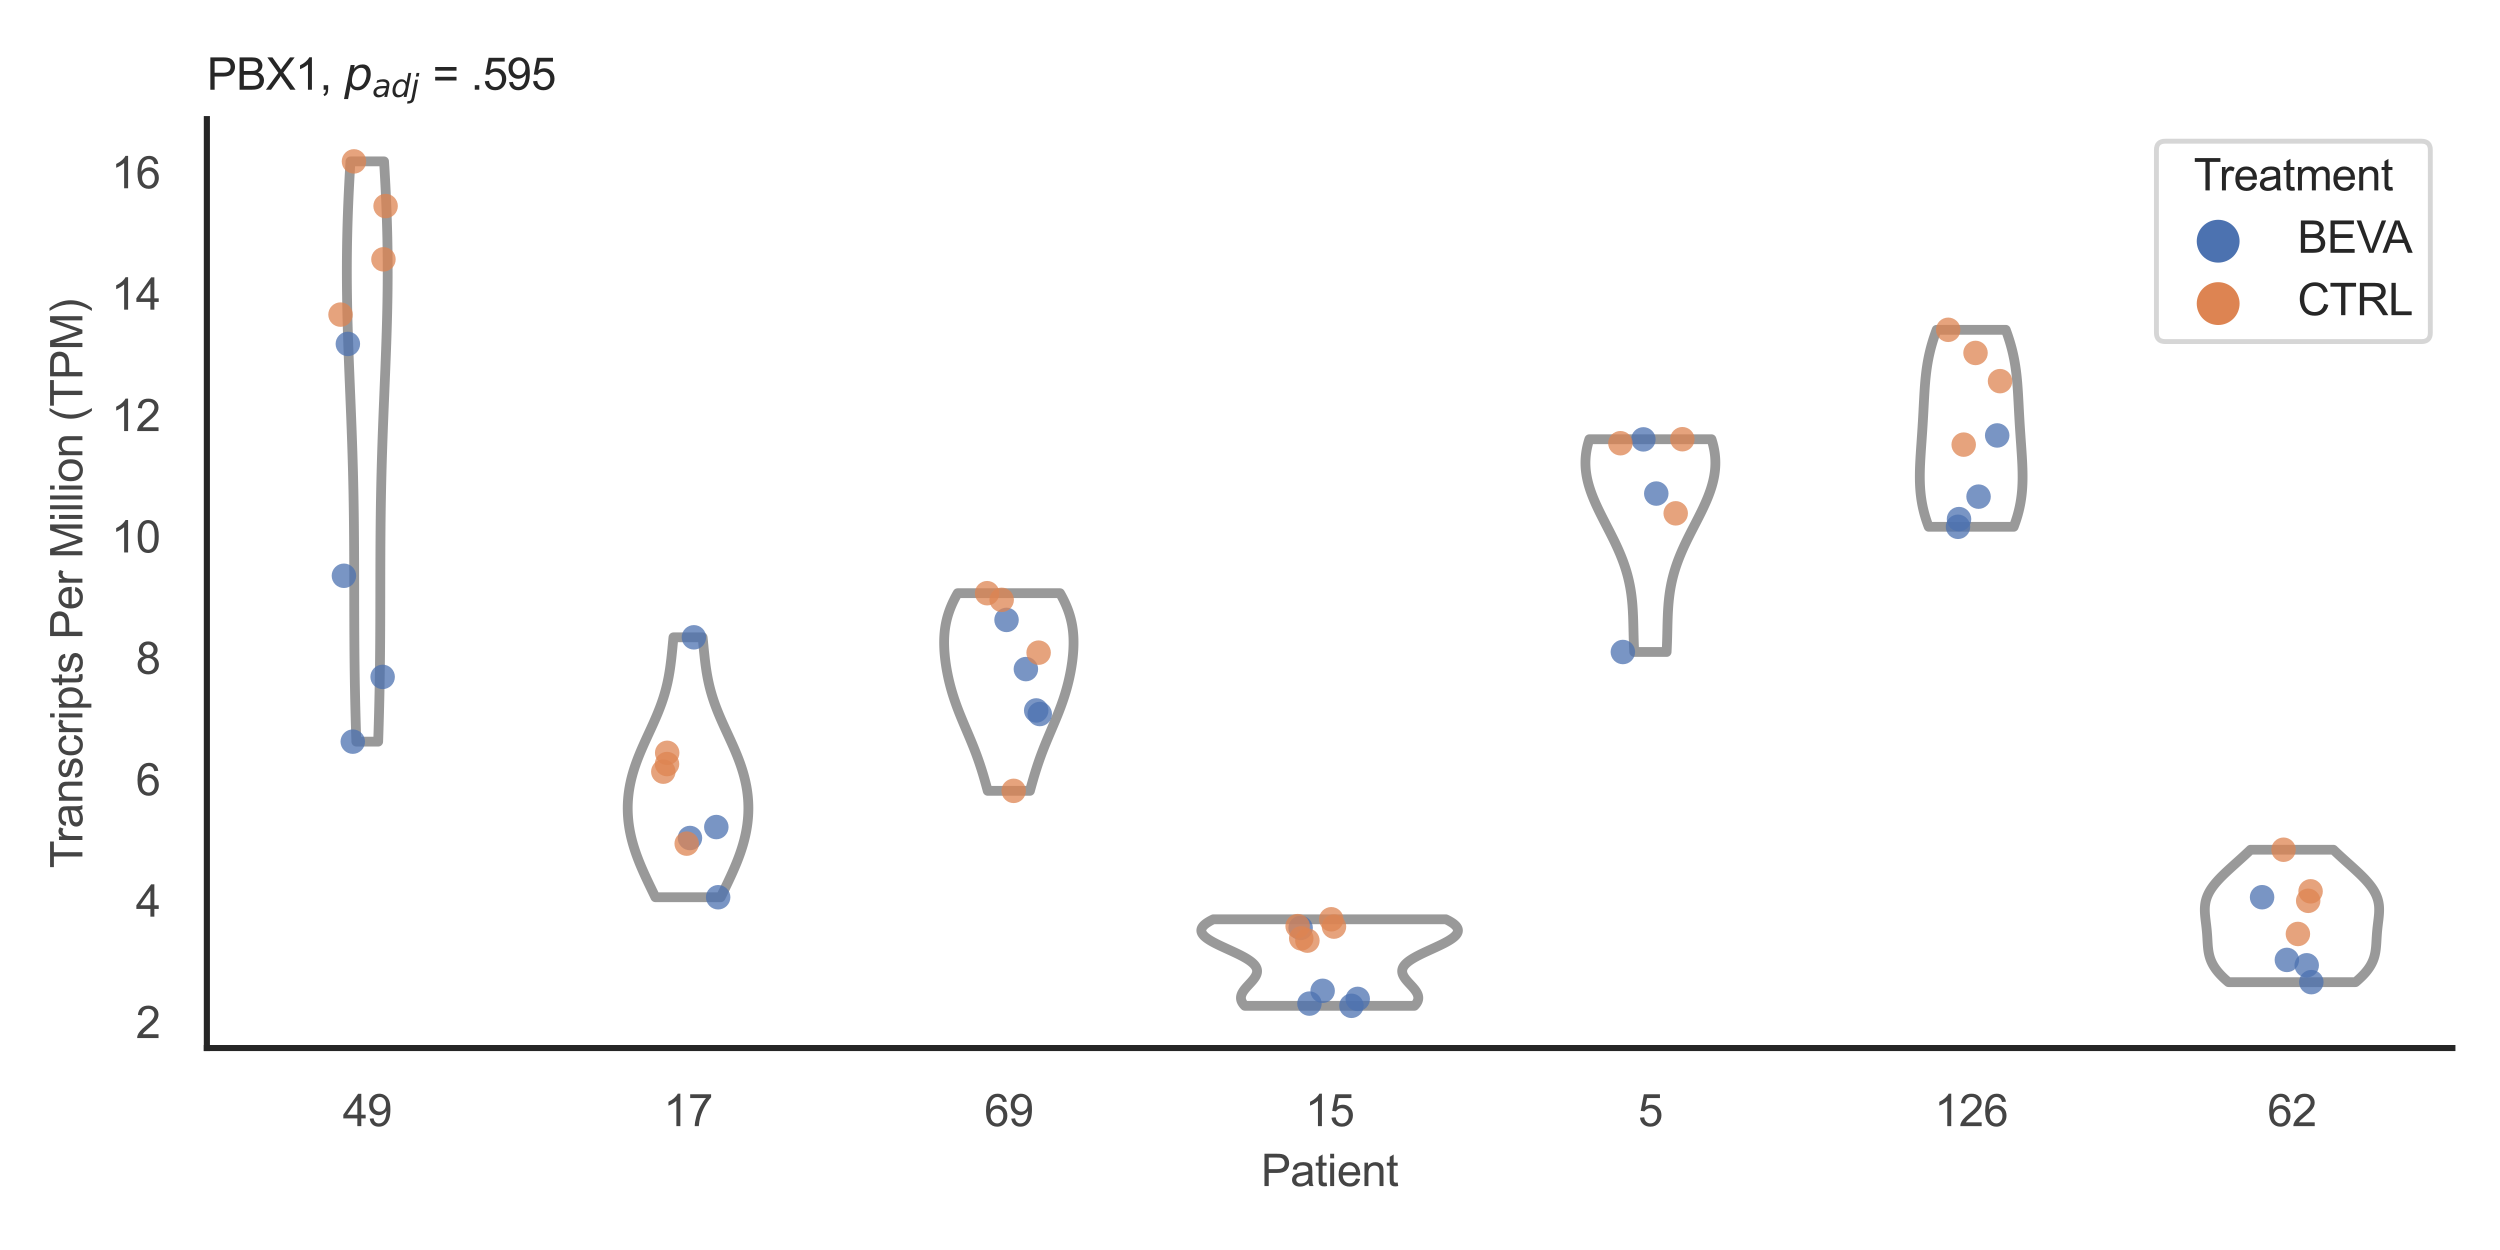 <?xml version="1.0" encoding="utf-8" standalone="no"?>
<!DOCTYPE svg PUBLIC "-//W3C//DTD SVG 1.1//EN"
  "http://www.w3.org/Graphics/SVG/1.1/DTD/svg11.dtd">
<svg xmlns:xlink="http://www.w3.org/1999/xlink" width="510.236pt" height="255.118pt" viewBox="0 0 510.236 255.118" xmlns="http://www.w3.org/2000/svg" version="1.1">
 <defs>
  <style type="text/css">*{stroke-linejoin: round; stroke-linecap: butt}</style>
 </defs>
 <g id="figure_1">
  <g id="patch_1">
   <path d="M 0 255.118 
L 510.236 255.118 
L 510.236 0 
L 0 0 
z
" style="fill: #ffffff"/>
  </g>
  <g id="axes_1">
   <g id="patch_2">
    <path d="M 42.22 213.898 
L 500.516 213.898 
L 500.516 24.32 
L 42.22 24.32 
z
" style="fill: #ffffff"/>
   </g>
   <g id="matplotlib.axis_1">
    <g id="xtick_1">
     <g id="text_1">
      <!-- 49 -->
      <g style="fill: #444444" transform="translate(69.951 229.84)scale(0.09 -0.09)">
       <defs>
        <path id="ArialMT-34" d="M 2069 0 
L 2069 1097 
L 81 1097 
L 81 1613 
L 2172 4581 
L 2631 4581 
L 2631 1613 
L 3250 1613 
L 3250 1097 
L 2631 1097 
L 2631 0 
L 2069 0 
z
M 2069 1613 
L 2069 3678 
L 634 1613 
L 2069 1613 
z
" transform="scale(0.016)"/>
        <path id="ArialMT-39" d="M 350 1059 
L 891 1109 
Q 959 728 1153 556 
Q 1347 384 1650 384 
Q 1909 384 2104 503 
Q 2300 622 2425 820 
Q 2550 1019 2634 1356 
Q 2719 1694 2719 2044 
Q 2719 2081 2716 2156 
Q 2547 1888 2255 1720 
Q 1963 1553 1622 1553 
Q 1053 1553 659 1965 
Q 266 2378 266 3053 
Q 266 3750 677 4175 
Q 1088 4600 1706 4600 
Q 2153 4600 2523 4359 
Q 2894 4119 3086 3673 
Q 3278 3228 3278 2384 
Q 3278 1506 3087 986 
Q 2897 466 2520 194 
Q 2144 -78 1638 -78 
Q 1100 -78 759 220 
Q 419 519 350 1059 
z
M 2653 3081 
Q 2653 3566 2395 3850 
Q 2138 4134 1775 4134 
Q 1400 4134 1122 3828 
Q 844 3522 844 3034 
Q 844 2597 1108 2323 
Q 1372 2050 1759 2050 
Q 2150 2050 2401 2323 
Q 2653 2597 2653 3081 
z
" transform="scale(0.016)"/>
       </defs>
       <use xlink:href="#ArialMT-34"/>
       <use xlink:href="#ArialMT-39" x="55.615"/>
      </g>
     </g>
    </g>
    <g id="xtick_2">
     <g id="text_2">
      <!-- 17 -->
      <g style="fill: #444444" transform="translate(135.421 229.84)scale(0.09 -0.09)">
       <defs>
        <path id="ArialMT-31" d="M 2384 0 
L 1822 0 
L 1822 3584 
Q 1619 3391 1289 3197 
Q 959 3003 697 2906 
L 697 3450 
Q 1169 3672 1522 3987 
Q 1875 4303 2022 4600 
L 2384 4600 
L 2384 0 
z
" transform="scale(0.016)"/>
        <path id="ArialMT-37" d="M 303 3981 
L 303 4522 
L 3269 4522 
L 3269 4084 
Q 2831 3619 2401 2847 
Q 1972 2075 1738 1259 
Q 1569 684 1522 0 
L 944 0 
Q 953 541 1156 1306 
Q 1359 2072 1739 2783 
Q 2119 3494 2547 3981 
L 303 3981 
z
" transform="scale(0.016)"/>
       </defs>
       <use xlink:href="#ArialMT-31"/>
       <use xlink:href="#ArialMT-37" x="55.615"/>
      </g>
     </g>
    </g>
    <g id="xtick_3">
     <g id="text_3">
      <!-- 69 -->
      <g style="fill: #444444" transform="translate(200.892 229.84)scale(0.09 -0.09)">
       <defs>
        <path id="ArialMT-36" d="M 3184 3459 
L 2625 3416 
Q 2550 3747 2413 3897 
Q 2184 4138 1850 4138 
Q 1581 4138 1378 3988 
Q 1113 3794 959 3422 
Q 806 3050 800 2363 
Q 1003 2672 1297 2822 
Q 1591 2972 1913 2972 
Q 2475 2972 2870 2558 
Q 3266 2144 3266 1488 
Q 3266 1056 3080 686 
Q 2894 316 2569 119 
Q 2244 -78 1831 -78 
Q 1128 -78 684 439 
Q 241 956 241 2144 
Q 241 3472 731 4075 
Q 1159 4600 1884 4600 
Q 2425 4600 2770 4297 
Q 3116 3994 3184 3459 
z
M 888 1484 
Q 888 1194 1011 928 
Q 1134 663 1356 523 
Q 1578 384 1822 384 
Q 2178 384 2434 671 
Q 2691 959 2691 1453 
Q 2691 1928 2437 2201 
Q 2184 2475 1800 2475 
Q 1419 2475 1153 2201 
Q 888 1928 888 1484 
z
" transform="scale(0.016)"/>
       </defs>
       <use xlink:href="#ArialMT-36"/>
       <use xlink:href="#ArialMT-39" x="55.615"/>
      </g>
     </g>
    </g>
    <g id="xtick_4">
     <g id="text_4">
      <!-- 15 -->
      <g style="fill: #444444" transform="translate(266.363 229.84)scale(0.09 -0.09)">
       <defs>
        <path id="ArialMT-35" d="M 266 1200 
L 856 1250 
Q 922 819 1161 601 
Q 1400 384 1738 384 
Q 2144 384 2425 690 
Q 2706 997 2706 1503 
Q 2706 1984 2436 2262 
Q 2166 2541 1728 2541 
Q 1456 2541 1237 2417 
Q 1019 2294 894 2097 
L 366 2166 
L 809 4519 
L 3088 4519 
L 3088 3981 
L 1259 3981 
L 1013 2750 
Q 1425 3038 1878 3038 
Q 2478 3038 2890 2622 
Q 3303 2206 3303 1553 
Q 3303 931 2941 478 
Q 2500 -78 1738 -78 
Q 1113 -78 717 272 
Q 322 622 266 1200 
z
" transform="scale(0.016)"/>
       </defs>
       <use xlink:href="#ArialMT-31"/>
       <use xlink:href="#ArialMT-35" x="55.615"/>
      </g>
     </g>
    </g>
    <g id="xtick_5">
     <g id="text_5">
      <!-- 5 -->
      <g style="fill: #444444" transform="translate(334.337 229.84)scale(0.09 -0.09)">
       <use xlink:href="#ArialMT-35"/>
      </g>
     </g>
    </g>
    <g id="xtick_6">
     <g id="text_6">
      <!-- 126 -->
      <g style="fill: #444444" transform="translate(394.803 229.84)scale(0.09 -0.09)">
       <defs>
        <path id="ArialMT-32" d="M 3222 541 
L 3222 0 
L 194 0 
Q 188 203 259 391 
Q 375 700 629 1000 
Q 884 1300 1366 1694 
Q 2113 2306 2375 2664 
Q 2638 3022 2638 3341 
Q 2638 3675 2398 3904 
Q 2159 4134 1775 4134 
Q 1369 4134 1125 3890 
Q 881 3647 878 3216 
L 300 3275 
Q 359 3922 746 4261 
Q 1134 4600 1788 4600 
Q 2447 4600 2831 4234 
Q 3216 3869 3216 3328 
Q 3216 3053 3103 2787 
Q 2991 2522 2730 2228 
Q 2469 1934 1863 1422 
Q 1356 997 1212 845 
Q 1069 694 975 541 
L 3222 541 
z
" transform="scale(0.016)"/>
       </defs>
       <use xlink:href="#ArialMT-31"/>
       <use xlink:href="#ArialMT-32" x="55.615"/>
       <use xlink:href="#ArialMT-36" x="111.23"/>
      </g>
     </g>
    </g>
    <g id="xtick_7">
     <g id="text_7">
      <!-- 62 -->
      <g style="fill: #444444" transform="translate(462.776 229.84)scale(0.09 -0.09)">
       <use xlink:href="#ArialMT-36"/>
       <use xlink:href="#ArialMT-32" x="55.615"/>
      </g>
     </g>
    </g>
    <g id="text_8">
     <!-- Patient -->
     <g style="fill: #444444" transform="translate(257.359 242.071)scale(0.09 -0.09)">
      <defs>
       <path id="ArialMT-50" d="M 494 0 
L 494 4581 
L 2222 4581 
Q 2678 4581 2919 4538 
Q 3256 4481 3484 4323 
Q 3713 4166 3852 3881 
Q 3991 3597 3991 3256 
Q 3991 2672 3619 2267 
Q 3247 1863 2275 1863 
L 1100 1863 
L 1100 0 
L 494 0 
z
M 1100 2403 
L 2284 2403 
Q 2872 2403 3119 2622 
Q 3366 2841 3366 3238 
Q 3366 3525 3220 3729 
Q 3075 3934 2838 4000 
Q 2684 4041 2272 4041 
L 1100 4041 
L 1100 2403 
z
" transform="scale(0.016)"/>
       <path id="ArialMT-61" d="M 2588 409 
Q 2275 144 1986 34 
Q 1697 -75 1366 -75 
Q 819 -75 525 192 
Q 231 459 231 875 
Q 231 1119 342 1320 
Q 453 1522 633 1644 
Q 813 1766 1038 1828 
Q 1203 1872 1538 1913 
Q 2219 1994 2541 2106 
Q 2544 2222 2544 2253 
Q 2544 2597 2384 2738 
Q 2169 2928 1744 2928 
Q 1347 2928 1158 2789 
Q 969 2650 878 2297 
L 328 2372 
Q 403 2725 575 2942 
Q 747 3159 1072 3276 
Q 1397 3394 1825 3394 
Q 2250 3394 2515 3294 
Q 2781 3194 2906 3042 
Q 3031 2891 3081 2659 
Q 3109 2516 3109 2141 
L 3109 1391 
Q 3109 606 3145 398 
Q 3181 191 3288 0 
L 2700 0 
Q 2613 175 2588 409 
z
M 2541 1666 
Q 2234 1541 1622 1453 
Q 1275 1403 1131 1340 
Q 988 1278 909 1158 
Q 831 1038 831 891 
Q 831 666 1001 516 
Q 1172 366 1500 366 
Q 1825 366 2078 508 
Q 2331 650 2450 897 
Q 2541 1088 2541 1459 
L 2541 1666 
z
" transform="scale(0.016)"/>
       <path id="ArialMT-74" d="M 1650 503 
L 1731 6 
Q 1494 -44 1306 -44 
Q 1000 -44 831 53 
Q 663 150 594 308 
Q 525 466 525 972 
L 525 2881 
L 113 2881 
L 113 3319 
L 525 3319 
L 525 4141 
L 1084 4478 
L 1084 3319 
L 1650 3319 
L 1650 2881 
L 1084 2881 
L 1084 941 
Q 1084 700 1114 631 
Q 1144 563 1211 522 
Q 1278 481 1403 481 
Q 1497 481 1650 503 
z
" transform="scale(0.016)"/>
       <path id="ArialMT-69" d="M 425 3934 
L 425 4581 
L 988 4581 
L 988 3934 
L 425 3934 
z
M 425 0 
L 425 3319 
L 988 3319 
L 988 0 
L 425 0 
z
" transform="scale(0.016)"/>
       <path id="ArialMT-65" d="M 2694 1069 
L 3275 997 
Q 3138 488 2766 206 
Q 2394 -75 1816 -75 
Q 1088 -75 661 373 
Q 234 822 234 1631 
Q 234 2469 665 2931 
Q 1097 3394 1784 3394 
Q 2450 3394 2872 2941 
Q 3294 2488 3294 1666 
Q 3294 1616 3291 1516 
L 816 1516 
Q 847 969 1125 678 
Q 1403 388 1819 388 
Q 2128 388 2347 550 
Q 2566 713 2694 1069 
z
M 847 1978 
L 2700 1978 
Q 2663 2397 2488 2606 
Q 2219 2931 1791 2931 
Q 1403 2931 1139 2672 
Q 875 2413 847 1978 
z
" transform="scale(0.016)"/>
       <path id="ArialMT-6e" d="M 422 0 
L 422 3319 
L 928 3319 
L 928 2847 
Q 1294 3394 1984 3394 
Q 2284 3394 2536 3286 
Q 2788 3178 2913 3003 
Q 3038 2828 3088 2588 
Q 3119 2431 3119 2041 
L 3119 0 
L 2556 0 
L 2556 2019 
Q 2556 2363 2490 2533 
Q 2425 2703 2258 2804 
Q 2091 2906 1866 2906 
Q 1506 2906 1245 2678 
Q 984 2450 984 1813 
L 984 0 
L 422 0 
z
" transform="scale(0.016)"/>
      </defs>
      <use xlink:href="#ArialMT-50"/>
      <use xlink:href="#ArialMT-61" x="66.699"/>
      <use xlink:href="#ArialMT-74" x="122.314"/>
      <use xlink:href="#ArialMT-69" x="150.098"/>
      <use xlink:href="#ArialMT-65" x="172.314"/>
      <use xlink:href="#ArialMT-6e" x="227.93"/>
      <use xlink:href="#ArialMT-74" x="283.545"/>
     </g>
    </g>
   </g>
   <g id="matplotlib.axis_2">
    <g id="ytick_1">
     <g id="text_9">
      <!-- 2 -->
      <g style="fill: #444444" transform="translate(27.715 211.859)scale(0.09 -0.09)">
       <use xlink:href="#ArialMT-32"/>
      </g>
     </g>
    </g>
    <g id="ytick_2">
     <g id="text_10">
      <!-- 4 -->
      <g style="fill: #444444" transform="translate(27.715 187.083)scale(0.09 -0.09)">
       <use xlink:href="#ArialMT-34"/>
      </g>
     </g>
    </g>
    <g id="ytick_3">
     <g id="text_11">
      <!-- 6 -->
      <g style="fill: #444444" transform="translate(27.715 162.307)scale(0.09 -0.09)">
       <use xlink:href="#ArialMT-36"/>
      </g>
     </g>
    </g>
    <g id="ytick_4">
     <g id="text_12">
      <!-- 8 -->
      <g style="fill: #444444" transform="translate(27.715 137.532)scale(0.09 -0.09)">
       <defs>
        <path id="ArialMT-38" d="M 1131 2484 
Q 781 2613 612 2850 
Q 444 3088 444 3419 
Q 444 3919 803 4259 
Q 1163 4600 1759 4600 
Q 2359 4600 2725 4251 
Q 3091 3903 3091 3403 
Q 3091 3084 2923 2848 
Q 2756 2613 2416 2484 
Q 2838 2347 3058 2040 
Q 3278 1734 3278 1309 
Q 3278 722 2862 322 
Q 2447 -78 1769 -78 
Q 1091 -78 675 323 
Q 259 725 259 1325 
Q 259 1772 486 2073 
Q 713 2375 1131 2484 
z
M 1019 3438 
Q 1019 3113 1228 2906 
Q 1438 2700 1772 2700 
Q 2097 2700 2305 2904 
Q 2513 3109 2513 3406 
Q 2513 3716 2298 3927 
Q 2084 4138 1766 4138 
Q 1444 4138 1231 3931 
Q 1019 3725 1019 3438 
z
M 838 1322 
Q 838 1081 952 856 
Q 1066 631 1291 507 
Q 1516 384 1775 384 
Q 2178 384 2440 643 
Q 2703 903 2703 1303 
Q 2703 1709 2433 1975 
Q 2163 2241 1756 2241 
Q 1359 2241 1098 1978 
Q 838 1716 838 1322 
z
" transform="scale(0.016)"/>
       </defs>
       <use xlink:href="#ArialMT-38"/>
      </g>
     </g>
    </g>
    <g id="ytick_5">
     <g id="text_13">
      <!-- 10 -->
      <g style="fill: #444444" transform="translate(22.71 112.756)scale(0.09 -0.09)">
       <defs>
        <path id="ArialMT-30" d="M 266 2259 
Q 266 3072 433 3567 
Q 600 4063 929 4331 
Q 1259 4600 1759 4600 
Q 2128 4600 2406 4451 
Q 2684 4303 2865 4023 
Q 3047 3744 3150 3342 
Q 3253 2941 3253 2259 
Q 3253 1453 3087 958 
Q 2922 463 2592 192 
Q 2263 -78 1759 -78 
Q 1097 -78 719 397 
Q 266 969 266 2259 
z
M 844 2259 
Q 844 1131 1108 757 
Q 1372 384 1759 384 
Q 2147 384 2411 759 
Q 2675 1134 2675 2259 
Q 2675 3391 2411 3762 
Q 2147 4134 1753 4134 
Q 1366 4134 1134 3806 
Q 844 3388 844 2259 
z
" transform="scale(0.016)"/>
       </defs>
       <use xlink:href="#ArialMT-31"/>
       <use xlink:href="#ArialMT-30" x="55.615"/>
      </g>
     </g>
    </g>
    <g id="ytick_6">
     <g id="text_14">
      <!-- 12 -->
      <g style="fill: #444444" transform="translate(22.71 87.981)scale(0.09 -0.09)">
       <use xlink:href="#ArialMT-31"/>
       <use xlink:href="#ArialMT-32" x="55.615"/>
      </g>
     </g>
    </g>
    <g id="ytick_7">
     <g id="text_15">
      <!-- 14 -->
      <g style="fill: #444444" transform="translate(22.71 63.205)scale(0.09 -0.09)">
       <use xlink:href="#ArialMT-31"/>
       <use xlink:href="#ArialMT-34" x="55.615"/>
      </g>
     </g>
    </g>
    <g id="ytick_8">
     <g id="text_16">
      <!-- 16 -->
      <g style="fill: #444444" transform="translate(22.71 38.43)scale(0.09 -0.09)">
       <use xlink:href="#ArialMT-31"/>
       <use xlink:href="#ArialMT-36" x="55.615"/>
      </g>
     </g>
    </g>
    <g id="text_17">
     <!-- Transcripts Per Million (TPM) -->
     <g style="fill: #444444" transform="translate(16.816 177.194)rotate(-90)scale(0.09 -0.09)">
      <defs>
       <path id="ArialMT-54" d="M 1659 0 
L 1659 4041 
L 150 4041 
L 150 4581 
L 3781 4581 
L 3781 4041 
L 2266 4041 
L 2266 0 
L 1659 0 
z
" transform="scale(0.016)"/>
       <path id="ArialMT-72" d="M 416 0 
L 416 3319 
L 922 3319 
L 922 2816 
Q 1116 3169 1280 3281 
Q 1444 3394 1641 3394 
Q 1925 3394 2219 3213 
L 2025 2691 
Q 1819 2813 1613 2813 
Q 1428 2813 1281 2702 
Q 1134 2591 1072 2394 
Q 978 2094 978 1738 
L 978 0 
L 416 0 
z
" transform="scale(0.016)"/>
       <path id="ArialMT-73" d="M 197 991 
L 753 1078 
Q 800 744 1014 566 
Q 1228 388 1613 388 
Q 2000 388 2187 545 
Q 2375 703 2375 916 
Q 2375 1106 2209 1216 
Q 2094 1291 1634 1406 
Q 1016 1563 777 1677 
Q 538 1791 414 1992 
Q 291 2194 291 2438 
Q 291 2659 392 2848 
Q 494 3038 669 3163 
Q 800 3259 1026 3326 
Q 1253 3394 1513 3394 
Q 1903 3394 2198 3281 
Q 2494 3169 2634 2976 
Q 2775 2784 2828 2463 
L 2278 2388 
Q 2241 2644 2061 2787 
Q 1881 2931 1553 2931 
Q 1166 2931 1000 2803 
Q 834 2675 834 2503 
Q 834 2394 903 2306 
Q 972 2216 1119 2156 
Q 1203 2125 1616 2013 
Q 2213 1853 2448 1751 
Q 2684 1650 2818 1456 
Q 2953 1263 2953 975 
Q 2953 694 2789 445 
Q 2625 197 2315 61 
Q 2006 -75 1616 -75 
Q 969 -75 630 194 
Q 291 463 197 991 
z
" transform="scale(0.016)"/>
       <path id="ArialMT-63" d="M 2588 1216 
L 3141 1144 
Q 3050 572 2676 248 
Q 2303 -75 1759 -75 
Q 1078 -75 664 370 
Q 250 816 250 1647 
Q 250 2184 428 2587 
Q 606 2991 970 3192 
Q 1334 3394 1763 3394 
Q 2303 3394 2647 3120 
Q 2991 2847 3088 2344 
L 2541 2259 
Q 2463 2594 2264 2762 
Q 2066 2931 1784 2931 
Q 1359 2931 1093 2626 
Q 828 2322 828 1663 
Q 828 994 1084 691 
Q 1341 388 1753 388 
Q 2084 388 2306 591 
Q 2528 794 2588 1216 
z
" transform="scale(0.016)"/>
       <path id="ArialMT-70" d="M 422 -1272 
L 422 3319 
L 934 3319 
L 934 2888 
Q 1116 3141 1344 3267 
Q 1572 3394 1897 3394 
Q 2322 3394 2647 3175 
Q 2972 2956 3137 2557 
Q 3303 2159 3303 1684 
Q 3303 1175 3120 767 
Q 2938 359 2589 142 
Q 2241 -75 1856 -75 
Q 1575 -75 1351 44 
Q 1128 163 984 344 
L 984 -1272 
L 422 -1272 
z
M 931 1641 
Q 931 1000 1190 694 
Q 1450 388 1819 388 
Q 2194 388 2461 705 
Q 2728 1022 2728 1688 
Q 2728 2322 2467 2637 
Q 2206 2953 1844 2953 
Q 1484 2953 1207 2617 
Q 931 2281 931 1641 
z
" transform="scale(0.016)"/>
       <path id="ArialMT-20" transform="scale(0.016)"/>
       <path id="ArialMT-4d" d="M 475 0 
L 475 4581 
L 1388 4581 
L 2472 1338 
Q 2622 884 2691 659 
Q 2769 909 2934 1394 
L 4031 4581 
L 4847 4581 
L 4847 0 
L 4263 0 
L 4263 3834 
L 2931 0 
L 2384 0 
L 1059 3900 
L 1059 0 
L 475 0 
z
" transform="scale(0.016)"/>
       <path id="ArialMT-6c" d="M 409 0 
L 409 4581 
L 972 4581 
L 972 0 
L 409 0 
z
" transform="scale(0.016)"/>
       <path id="ArialMT-6f" d="M 213 1659 
Q 213 2581 725 3025 
Q 1153 3394 1769 3394 
Q 2453 3394 2887 2945 
Q 3322 2497 3322 1706 
Q 3322 1066 3130 698 
Q 2938 331 2570 128 
Q 2203 -75 1769 -75 
Q 1072 -75 642 372 
Q 213 819 213 1659 
z
M 791 1659 
Q 791 1022 1069 705 
Q 1347 388 1769 388 
Q 2188 388 2466 706 
Q 2744 1025 2744 1678 
Q 2744 2294 2464 2611 
Q 2184 2928 1769 2928 
Q 1347 2928 1069 2612 
Q 791 2297 791 1659 
z
" transform="scale(0.016)"/>
       <path id="ArialMT-28" d="M 1497 -1347 
Q 1031 -759 709 28 
Q 388 816 388 1659 
Q 388 2403 628 3084 
Q 909 3875 1497 4659 
L 1900 4659 
Q 1522 4009 1400 3731 
Q 1209 3300 1100 2831 
Q 966 2247 966 1656 
Q 966 153 1900 -1347 
L 1497 -1347 
z
" transform="scale(0.016)"/>
       <path id="ArialMT-29" d="M 791 -1347 
L 388 -1347 
Q 1322 153 1322 1656 
Q 1322 2244 1188 2822 
Q 1081 3291 891 3722 
Q 769 4003 388 4659 
L 791 4659 
Q 1378 3875 1659 3084 
Q 1900 2403 1900 1659 
Q 1900 816 1576 28 
Q 1253 -759 791 -1347 
z
" transform="scale(0.016)"/>
      </defs>
      <use xlink:href="#ArialMT-54"/>
      <use xlink:href="#ArialMT-72" x="57.334"/>
      <use xlink:href="#ArialMT-61" x="90.635"/>
      <use xlink:href="#ArialMT-6e" x="146.25"/>
      <use xlink:href="#ArialMT-73" x="201.865"/>
      <use xlink:href="#ArialMT-63" x="251.865"/>
      <use xlink:href="#ArialMT-72" x="301.865"/>
      <use xlink:href="#ArialMT-69" x="335.166"/>
      <use xlink:href="#ArialMT-70" x="357.383"/>
      <use xlink:href="#ArialMT-74" x="412.998"/>
      <use xlink:href="#ArialMT-73" x="440.781"/>
      <use xlink:href="#ArialMT-20" x="490.781"/>
      <use xlink:href="#ArialMT-50" x="518.564"/>
      <use xlink:href="#ArialMT-65" x="585.264"/>
      <use xlink:href="#ArialMT-72" x="640.879"/>
      <use xlink:href="#ArialMT-20" x="674.18"/>
      <use xlink:href="#ArialMT-4d" x="701.963"/>
      <use xlink:href="#ArialMT-69" x="785.264"/>
      <use xlink:href="#ArialMT-6c" x="807.48"/>
      <use xlink:href="#ArialMT-6c" x="829.697"/>
      <use xlink:href="#ArialMT-69" x="851.914"/>
      <use xlink:href="#ArialMT-6f" x="874.131"/>
      <use xlink:href="#ArialMT-6e" x="929.746"/>
      <use xlink:href="#ArialMT-20" x="985.361"/>
      <use xlink:href="#ArialMT-28" x="1013.145"/>
      <use xlink:href="#ArialMT-54" x="1046.445"/>
      <use xlink:href="#ArialMT-50" x="1107.529"/>
      <use xlink:href="#ArialMT-4d" x="1174.229"/>
      <use xlink:href="#ArialMT-29" x="1257.529"/>
     </g>
    </g>
   </g>
   <g id="PolyCollection_1">
    <defs>
     <path id="mfab7ce23c5" d="M 77.183 -103.753 
L 72.728 -103.753 
L 72.688 -104.95 
L 72.651 -106.146 
L 72.615 -107.342 
L 72.581 -108.538 
L 72.549 -109.735 
L 72.52 -110.931 
L 72.492 -112.127 
L 72.466 -113.323 
L 72.443 -114.52 
L 72.421 -115.716 
L 72.402 -116.912 
L 72.384 -118.108 
L 72.369 -119.304 
L 72.355 -120.501 
L 72.343 -121.697 
L 72.333 -122.893 
L 72.324 -124.089 
L 72.317 -125.286 
L 72.31 -126.482 
L 72.305 -127.678 
L 72.302 -128.874 
L 72.298 -130.071 
L 72.296 -131.267 
L 72.294 -132.463 
L 72.292 -133.659 
L 72.291 -134.856 
L 72.289 -136.052 
L 72.288 -137.248 
L 72.286 -138.444 
L 72.283 -139.641 
L 72.279 -140.837 
L 72.275 -142.033 
L 72.27 -143.229 
L 72.263 -144.425 
L 72.255 -145.622 
L 72.245 -146.818 
L 72.234 -148.014 
L 72.221 -149.21 
L 72.206 -150.407 
L 72.189 -151.603 
L 72.169 -152.799 
L 72.148 -153.995 
L 72.125 -155.192 
L 72.099 -156.388 
L 72.072 -157.584 
L 72.042 -158.78 
L 72.01 -159.977 
L 71.975 -161.173 
L 71.939 -162.369 
L 71.901 -163.565 
L 71.861 -164.762 
L 71.819 -165.958 
L 71.776 -167.154 
L 71.731 -168.35 
L 71.685 -169.546 
L 71.638 -170.743 
L 71.59 -171.939 
L 71.541 -173.135 
L 71.492 -174.331 
L 71.442 -175.528 
L 71.393 -176.724 
L 71.344 -177.92 
L 71.295 -179.116 
L 71.247 -180.313 
L 71.2 -181.509 
L 71.155 -182.705 
L 71.111 -183.901 
L 71.069 -185.098 
L 71.029 -186.294 
L 70.991 -187.49 
L 70.956 -188.686 
L 70.923 -189.882 
L 70.894 -191.079 
L 70.868 -192.275 
L 70.845 -193.471 
L 70.826 -194.667 
L 70.81 -195.864 
L 70.799 -197.06 
L 70.791 -198.256 
L 70.788 -199.452 
L 70.789 -200.649 
L 70.794 -201.845 
L 70.804 -203.041 
L 70.818 -204.237 
L 70.836 -205.434 
L 70.859 -206.63 
L 70.887 -207.826 
L 70.918 -209.022 
L 70.955 -210.219 
L 70.995 -211.415 
L 71.039 -212.611 
L 71.088 -213.807 
L 71.14 -215.003 
L 71.197 -216.2 
L 71.256 -217.396 
L 71.32 -218.592 
L 71.386 -219.788 
L 71.456 -220.985 
L 71.528 -222.181 
L 78.383 -222.181 
L 78.383 -222.181 
L 78.455 -220.985 
L 78.525 -219.788 
L 78.591 -218.592 
L 78.654 -217.396 
L 78.714 -216.2 
L 78.77 -215.003 
L 78.823 -213.807 
L 78.871 -212.611 
L 78.916 -211.415 
L 78.956 -210.219 
L 78.992 -209.022 
L 79.024 -207.826 
L 79.052 -206.63 
L 79.075 -205.434 
L 79.093 -204.237 
L 79.107 -203.041 
L 79.117 -201.845 
L 79.122 -200.649 
L 79.123 -199.452 
L 79.12 -198.256 
L 79.112 -197.06 
L 79.101 -195.864 
L 79.085 -194.667 
L 79.066 -193.471 
L 79.043 -192.275 
L 79.017 -191.079 
L 78.988 -189.882 
L 78.955 -188.686 
L 78.92 -187.49 
L 78.882 -186.294 
L 78.842 -185.098 
L 78.8 -183.901 
L 78.756 -182.705 
L 78.71 -181.509 
L 78.664 -180.313 
L 78.616 -179.116 
L 78.567 -177.92 
L 78.518 -176.724 
L 78.469 -175.528 
L 78.419 -174.331 
L 78.37 -173.135 
L 78.321 -171.939 
L 78.273 -170.743 
L 78.226 -169.546 
L 78.18 -168.35 
L 78.135 -167.154 
L 78.092 -165.958 
L 78.05 -164.762 
L 78.01 -163.565 
L 77.972 -162.369 
L 77.935 -161.173 
L 77.901 -159.977 
L 77.869 -158.78 
L 77.839 -157.584 
L 77.811 -156.388 
L 77.786 -155.192 
L 77.763 -153.995 
L 77.741 -152.799 
L 77.722 -151.603 
L 77.705 -150.407 
L 77.69 -149.21 
L 77.677 -148.014 
L 77.666 -146.818 
L 77.656 -145.622 
L 77.648 -144.425 
L 77.641 -143.229 
L 77.636 -142.033 
L 77.632 -140.837 
L 77.628 -139.641 
L 77.625 -138.444 
L 77.623 -137.248 
L 77.622 -136.052 
L 77.62 -134.856 
L 77.619 -133.659 
L 77.617 -132.463 
L 77.615 -131.267 
L 77.613 -130.071 
L 77.609 -128.874 
L 77.605 -127.678 
L 77.6 -126.482 
L 77.594 -125.286 
L 77.587 -124.089 
L 77.578 -122.893 
L 77.568 -121.697 
L 77.556 -120.501 
L 77.542 -119.304 
L 77.526 -118.108 
L 77.509 -116.912 
L 77.489 -115.716 
L 77.468 -114.52 
L 77.444 -113.323 
L 77.419 -112.127 
L 77.391 -110.931 
L 77.362 -109.735 
L 77.33 -108.538 
L 77.296 -107.342 
L 77.26 -106.146 
L 77.223 -104.95 
L 77.183 -103.753 
z
" style="stroke: #999999; stroke-width: 2"/>
    </defs>
    <g clip-path="url(#p2b13ecb2ba)">
     <use xlink:href="#mfab7ce23c5" x="0" y="255.118" style="fill: #ffffff; stroke: #999999; stroke-width: 2"/>
    </g>
   </g>
   <g id="PolyCollection_2">
    <defs>
     <path id="md14fbdd55b" d="M 147.088 -71.995 
L 133.764 -71.995 
L 133.505 -72.531 
L 133.245 -73.067 
L 132.985 -73.603 
L 132.727 -74.139 
L 132.47 -74.675 
L 132.215 -75.21 
L 131.963 -75.746 
L 131.715 -76.282 
L 131.471 -76.818 
L 131.232 -77.354 
L 130.998 -77.89 
L 130.77 -78.425 
L 130.549 -78.961 
L 130.335 -79.497 
L 130.129 -80.033 
L 129.93 -80.569 
L 129.74 -81.105 
L 129.56 -81.641 
L 129.388 -82.176 
L 129.227 -82.712 
L 129.075 -83.248 
L 128.934 -83.784 
L 128.803 -84.32 
L 128.683 -84.856 
L 128.575 -85.392 
L 128.477 -85.927 
L 128.391 -86.463 
L 128.316 -86.999 
L 128.252 -87.535 
L 128.201 -88.071 
L 128.161 -88.607 
L 128.132 -89.142 
L 128.116 -89.678 
L 128.111 -90.214 
L 128.118 -90.75 
L 128.137 -91.286 
L 128.168 -91.822 
L 128.211 -92.358 
L 128.265 -92.893 
L 128.332 -93.429 
L 128.41 -93.965 
L 128.5 -94.501 
L 128.601 -95.037 
L 128.714 -95.573 
L 128.838 -96.109 
L 128.974 -96.644 
L 129.12 -97.18 
L 129.277 -97.716 
L 129.445 -98.252 
L 129.622 -98.788 
L 129.809 -99.324 
L 130.004 -99.859 
L 130.208 -100.395 
L 130.421 -100.931 
L 130.64 -101.467 
L 130.865 -102.003 
L 131.097 -102.539 
L 131.333 -103.075 
L 131.573 -103.61 
L 131.817 -104.146 
L 132.062 -104.682 
L 132.309 -105.218 
L 132.556 -105.754 
L 132.803 -106.29 
L 133.047 -106.826 
L 133.29 -107.361 
L 133.529 -107.897 
L 133.763 -108.433 
L 133.992 -108.969 
L 134.216 -109.505 
L 134.432 -110.041 
L 134.642 -110.576 
L 134.843 -111.112 
L 135.037 -111.648 
L 135.221 -112.184 
L 135.397 -112.72 
L 135.563 -113.256 
L 135.72 -113.792 
L 135.868 -114.327 
L 136.006 -114.863 
L 136.136 -115.399 
L 136.256 -115.935 
L 136.368 -116.471 
L 136.472 -117.007 
L 136.568 -117.543 
L 136.657 -118.078 
L 136.74 -118.614 
L 136.816 -119.15 
L 136.887 -119.686 
L 136.954 -120.222 
L 137.017 -120.758 
L 137.076 -121.293 
L 137.132 -121.829 
L 137.187 -122.365 
L 137.24 -122.901 
L 137.292 -123.437 
L 137.344 -123.973 
L 137.396 -124.509 
L 137.449 -125.044 
L 143.403 -125.044 
L 143.403 -125.044 
L 143.456 -124.509 
L 143.509 -123.973 
L 143.561 -123.437 
L 143.613 -122.901 
L 143.666 -122.365 
L 143.72 -121.829 
L 143.777 -121.293 
L 143.836 -120.758 
L 143.899 -120.222 
L 143.965 -119.686 
L 144.036 -119.15 
L 144.113 -118.614 
L 144.195 -118.078 
L 144.284 -117.543 
L 144.381 -117.007 
L 144.484 -116.471 
L 144.596 -115.935 
L 144.717 -115.399 
L 144.846 -114.863 
L 144.985 -114.327 
L 145.132 -113.792 
L 145.29 -113.256 
L 145.456 -112.72 
L 145.631 -112.184 
L 145.816 -111.648 
L 146.009 -111.112 
L 146.211 -110.576 
L 146.42 -110.041 
L 146.637 -109.505 
L 146.86 -108.969 
L 147.09 -108.433 
L 147.324 -107.897 
L 147.563 -107.361 
L 147.805 -106.826 
L 148.05 -106.29 
L 148.296 -105.754 
L 148.544 -105.218 
L 148.79 -104.682 
L 149.036 -104.146 
L 149.279 -103.61 
L 149.52 -103.075 
L 149.756 -102.539 
L 149.987 -102.003 
L 150.213 -101.467 
L 150.432 -100.931 
L 150.644 -100.395 
L 150.848 -99.859 
L 151.044 -99.324 
L 151.231 -98.788 
L 151.408 -98.252 
L 151.575 -97.716 
L 151.732 -97.18 
L 151.879 -96.644 
L 152.014 -96.109 
L 152.138 -95.573 
L 152.251 -95.037 
L 152.353 -94.501 
L 152.443 -93.965 
L 152.521 -93.429 
L 152.587 -92.893 
L 152.642 -92.358 
L 152.685 -91.822 
L 152.715 -91.286 
L 152.734 -90.75 
L 152.742 -90.214 
L 152.737 -89.678 
L 152.72 -89.142 
L 152.692 -88.607 
L 152.652 -88.071 
L 152.6 -87.535 
L 152.537 -86.999 
L 152.462 -86.463 
L 152.376 -85.927 
L 152.278 -85.392 
L 152.169 -84.856 
L 152.049 -84.32 
L 151.919 -83.784 
L 151.777 -83.248 
L 151.626 -82.712 
L 151.464 -82.176 
L 151.293 -81.641 
L 151.112 -81.105 
L 150.922 -80.569 
L 150.724 -80.033 
L 150.518 -79.497 
L 150.304 -78.961 
L 150.082 -78.425 
L 149.855 -77.89 
L 149.621 -77.354 
L 149.382 -76.818 
L 149.138 -76.282 
L 148.889 -75.746 
L 148.638 -75.21 
L 148.383 -74.675 
L 148.126 -74.139 
L 147.867 -73.603 
L 147.608 -73.067 
L 147.348 -72.531 
L 147.088 -71.995 
z
" style="stroke: #999999; stroke-width: 2"/>
    </defs>
    <g clip-path="url(#p2b13ecb2ba)">
     <use xlink:href="#md14fbdd55b" x="0" y="255.118" style="fill: #ffffff; stroke: #999999; stroke-width: 2"/>
    </g>
   </g>
   <g id="PolyCollection_3">
    <defs>
     <path id="m97cff936f3" d="M 210.205 -93.709 
L 201.589 -93.709 
L 201.478 -94.117 
L 201.365 -94.524 
L 201.252 -94.932 
L 201.137 -95.339 
L 201.021 -95.747 
L 200.904 -96.154 
L 200.784 -96.562 
L 200.663 -96.969 
L 200.539 -97.377 
L 200.413 -97.784 
L 200.284 -98.191 
L 200.152 -98.599 
L 200.018 -99.006 
L 199.881 -99.414 
L 199.741 -99.821 
L 199.597 -100.229 
L 199.451 -100.636 
L 199.302 -101.044 
L 199.149 -101.451 
L 198.994 -101.859 
L 198.836 -102.266 
L 198.676 -102.674 
L 198.512 -103.081 
L 198.347 -103.489 
L 198.179 -103.896 
L 198.01 -104.304 
L 197.84 -104.711 
L 197.668 -105.119 
L 197.495 -105.526 
L 197.322 -105.934 
L 197.148 -106.341 
L 196.975 -106.749 
L 196.802 -107.156 
L 196.63 -107.564 
L 196.46 -107.971 
L 196.291 -108.378 
L 196.124 -108.786 
L 195.959 -109.193 
L 195.796 -109.601 
L 195.637 -110.008 
L 195.48 -110.416 
L 195.327 -110.823 
L 195.178 -111.231 
L 195.032 -111.638 
L 194.89 -112.046 
L 194.751 -112.453 
L 194.618 -112.861 
L 194.488 -113.268 
L 194.362 -113.676 
L 194.241 -114.083 
L 194.124 -114.491 
L 194.012 -114.898 
L 193.904 -115.306 
L 193.8 -115.713 
L 193.701 -116.121 
L 193.606 -116.528 
L 193.516 -116.936 
L 193.43 -117.343 
L 193.348 -117.751 
L 193.271 -118.158 
L 193.198 -118.565 
L 193.129 -118.973 
L 193.065 -119.38 
L 193.006 -119.788 
L 192.951 -120.195 
L 192.9 -120.603 
L 192.855 -121.01 
L 192.815 -121.418 
L 192.78 -121.825 
L 192.75 -122.233 
L 192.726 -122.64 
L 192.708 -123.048 
L 192.696 -123.455 
L 192.691 -123.863 
L 192.692 -124.27 
L 192.701 -124.678 
L 192.717 -125.085 
L 192.741 -125.493 
L 192.772 -125.9 
L 192.812 -126.308 
L 192.861 -126.715 
L 192.919 -127.123 
L 192.987 -127.53 
L 193.064 -127.938 
L 193.151 -128.345 
L 193.247 -128.752 
L 193.355 -129.16 
L 193.472 -129.567 
L 193.6 -129.975 
L 193.739 -130.382 
L 193.888 -130.79 
L 194.048 -131.197 
L 194.219 -131.605 
L 194.399 -132.012 
L 194.59 -132.42 
L 194.79 -132.827 
L 195.001 -133.235 
L 195.22 -133.642 
L 195.448 -134.05 
L 216.346 -134.05 
L 216.346 -134.05 
L 216.575 -133.642 
L 216.794 -133.235 
L 217.004 -132.827 
L 217.205 -132.42 
L 217.395 -132.012 
L 217.576 -131.605 
L 217.746 -131.197 
L 217.906 -130.79 
L 218.055 -130.382 
L 218.194 -129.975 
L 218.322 -129.567 
L 218.44 -129.16 
L 218.547 -128.752 
L 218.644 -128.345 
L 218.731 -127.938 
L 218.808 -127.53 
L 218.875 -127.123 
L 218.933 -126.715 
L 218.982 -126.308 
L 219.022 -125.9 
L 219.054 -125.493 
L 219.078 -125.085 
L 219.094 -124.678 
L 219.102 -124.27 
L 219.104 -123.863 
L 219.098 -123.455 
L 219.086 -123.048 
L 219.068 -122.64 
L 219.044 -122.233 
L 219.015 -121.825 
L 218.98 -121.418 
L 218.939 -121.01 
L 218.894 -120.603 
L 218.844 -120.195 
L 218.789 -119.788 
L 218.729 -119.38 
L 218.665 -118.973 
L 218.597 -118.565 
L 218.524 -118.158 
L 218.446 -117.751 
L 218.364 -117.343 
L 218.278 -116.936 
L 218.188 -116.528 
L 218.093 -116.121 
L 217.994 -115.713 
L 217.89 -115.306 
L 217.782 -114.898 
L 217.67 -114.491 
L 217.553 -114.083 
L 217.432 -113.676 
L 217.307 -113.268 
L 217.177 -112.861 
L 217.043 -112.453 
L 216.905 -112.046 
L 216.763 -111.638 
L 216.617 -111.231 
L 216.467 -110.823 
L 216.314 -110.416 
L 216.158 -110.008 
L 215.998 -109.601 
L 215.836 -109.193 
L 215.671 -108.786 
L 215.504 -108.378 
L 215.335 -107.971 
L 215.164 -107.564 
L 214.992 -107.156 
L 214.819 -106.749 
L 214.646 -106.341 
L 214.473 -105.934 
L 214.3 -105.526 
L 214.127 -105.119 
L 213.955 -104.711 
L 213.784 -104.304 
L 213.615 -103.896 
L 213.448 -103.489 
L 213.282 -103.081 
L 213.119 -102.674 
L 212.958 -102.266 
L 212.8 -101.859 
L 212.645 -101.451 
L 212.493 -101.044 
L 212.343 -100.636 
L 212.197 -100.229 
L 212.054 -99.821 
L 211.914 -99.414 
L 211.776 -99.006 
L 211.642 -98.599 
L 211.511 -98.191 
L 211.382 -97.784 
L 211.256 -97.377 
L 211.132 -96.969 
L 211.01 -96.562 
L 210.891 -96.154 
L 210.773 -95.747 
L 210.657 -95.339 
L 210.542 -94.932 
L 210.429 -94.524 
L 210.317 -94.117 
L 210.205 -93.709 
z
" style="stroke: #999999; stroke-width: 2"/>
    </defs>
    <g clip-path="url(#p2b13ecb2ba)">
     <use xlink:href="#m97cff936f3" x="0" y="255.118" style="fill: #ffffff; stroke: #999999; stroke-width: 2"/>
    </g>
   </g>
   <g id="PolyCollection_4">
    <defs>
     <path id="mfb8bb4dcf1" d="M 288.67 -49.837 
L 254.067 -49.837 
L 253.899 -50.016 
L 253.751 -50.194 
L 253.623 -50.372 
L 253.515 -50.551 
L 253.426 -50.729 
L 253.358 -50.908 
L 253.309 -51.086 
L 253.279 -51.264 
L 253.269 -51.443 
L 253.277 -51.621 
L 253.303 -51.8 
L 253.347 -51.978 
L 253.407 -52.156 
L 253.482 -52.335 
L 253.573 -52.513 
L 253.676 -52.692 
L 253.792 -52.87 
L 253.919 -53.048 
L 254.056 -53.227 
L 254.202 -53.405 
L 254.354 -53.584 
L 254.512 -53.762 
L 254.674 -53.94 
L 254.839 -54.119 
L 255.004 -54.297 
L 255.169 -54.476 
L 255.331 -54.654 
L 255.49 -54.832 
L 255.643 -55.011 
L 255.789 -55.189 
L 255.927 -55.368 
L 256.055 -55.546 
L 256.171 -55.724 
L 256.275 -55.903 
L 256.364 -56.081 
L 256.439 -56.26 
L 256.497 -56.438 
L 256.537 -56.616 
L 256.56 -56.795 
L 256.563 -56.973 
L 256.546 -57.152 
L 256.509 -57.33 
L 256.451 -57.508 
L 256.372 -57.687 
L 256.271 -57.865 
L 256.148 -58.044 
L 256.004 -58.222 
L 255.838 -58.4 
L 255.651 -58.579 
L 255.443 -58.757 
L 255.215 -58.936 
L 254.967 -59.114 
L 254.7 -59.292 
L 254.416 -59.471 
L 254.115 -59.649 
L 253.798 -59.828 
L 253.467 -60.006 
L 253.123 -60.184 
L 252.767 -60.363 
L 252.401 -60.541 
L 252.027 -60.72 
L 251.646 -60.898 
L 251.26 -61.076 
L 250.871 -61.255 
L 250.48 -61.433 
L 250.091 -61.612 
L 249.703 -61.79 
L 249.321 -61.968 
L 248.944 -62.147 
L 248.576 -62.325 
L 248.218 -62.504 
L 247.872 -62.682 
L 247.539 -62.86 
L 247.223 -63.039 
L 246.923 -63.217 
L 246.643 -63.396 
L 246.383 -63.574 
L 246.145 -63.752 
L 245.931 -63.931 
L 245.741 -64.109 
L 245.578 -64.288 
L 245.441 -64.466 
L 245.332 -64.644 
L 245.252 -64.823 
L 245.201 -65.001 
L 245.18 -65.18 
L 245.189 -65.358 
L 245.229 -65.536 
L 245.3 -65.715 
L 245.401 -65.893 
L 245.534 -66.072 
L 245.696 -66.25 
L 245.889 -66.428 
L 246.111 -66.607 
L 246.362 -66.785 
L 246.641 -66.964 
L 246.947 -67.142 
L 247.279 -67.32 
L 247.637 -67.499 
L 295.099 -67.499 
L 295.099 -67.499 
L 295.457 -67.32 
L 295.789 -67.142 
L 296.095 -66.964 
L 296.374 -66.785 
L 296.625 -66.607 
L 296.847 -66.428 
L 297.04 -66.25 
L 297.203 -66.072 
L 297.335 -65.893 
L 297.436 -65.715 
L 297.507 -65.536 
L 297.547 -65.358 
L 297.556 -65.18 
L 297.536 -65.001 
L 297.485 -64.823 
L 297.404 -64.644 
L 297.295 -64.466 
L 297.159 -64.288 
L 296.995 -64.109 
L 296.805 -63.931 
L 296.591 -63.752 
L 296.353 -63.574 
L 296.093 -63.396 
L 295.813 -63.217 
L 295.514 -63.039 
L 295.197 -62.86 
L 294.865 -62.682 
L 294.519 -62.504 
L 294.16 -62.325 
L 293.792 -62.147 
L 293.416 -61.968 
L 293.033 -61.79 
L 292.646 -61.612 
L 292.256 -61.433 
L 291.865 -61.255 
L 291.476 -61.076 
L 291.09 -60.898 
L 290.709 -60.72 
L 290.335 -60.541 
L 289.969 -60.363 
L 289.614 -60.184 
L 289.269 -60.006 
L 288.938 -59.828 
L 288.621 -59.649 
L 288.32 -59.471 
L 288.036 -59.292 
L 287.769 -59.114 
L 287.522 -58.936 
L 287.293 -58.757 
L 287.086 -58.579 
L 286.899 -58.4 
L 286.733 -58.222 
L 286.588 -58.044 
L 286.466 -57.865 
L 286.365 -57.687 
L 286.285 -57.508 
L 286.227 -57.33 
L 286.19 -57.152 
L 286.173 -56.973 
L 286.176 -56.795 
L 286.199 -56.616 
L 286.239 -56.438 
L 286.297 -56.26 
L 286.372 -56.081 
L 286.462 -55.903 
L 286.565 -55.724 
L 286.682 -55.546 
L 286.809 -55.368 
L 286.947 -55.189 
L 287.093 -55.011 
L 287.246 -54.832 
L 287.405 -54.654 
L 287.567 -54.476 
L 287.732 -54.297 
L 287.897 -54.119 
L 288.062 -53.94 
L 288.224 -53.762 
L 288.382 -53.584 
L 288.534 -53.405 
L 288.68 -53.227 
L 288.817 -53.048 
L 288.944 -52.87 
L 289.06 -52.692 
L 289.164 -52.513 
L 289.254 -52.335 
L 289.329 -52.156 
L 289.389 -51.978 
L 289.433 -51.8 
L 289.459 -51.621 
L 289.467 -51.443 
L 289.457 -51.264 
L 289.428 -51.086 
L 289.379 -50.908 
L 289.31 -50.729 
L 289.222 -50.551 
L 289.113 -50.372 
L 288.985 -50.194 
L 288.837 -50.016 
L 288.67 -49.837 
z
" style="stroke: #999999; stroke-width: 2"/>
    </defs>
    <g clip-path="url(#p2b13ecb2ba)">
     <use xlink:href="#mfb8bb4dcf1" x="0" y="255.118" style="fill: #ffffff; stroke: #999999; stroke-width: 2"/>
    </g>
   </g>
   <g id="PolyCollection_5">
    <defs>
     <path id="mccc7fc1079" d="M 340.145 -122.049 
L 333.533 -122.049 
L 333.511 -122.488 
L 333.49 -122.926 
L 333.472 -123.365 
L 333.456 -123.804 
L 333.441 -124.242 
L 333.428 -124.681 
L 333.416 -125.119 
L 333.404 -125.558 
L 333.394 -125.997 
L 333.383 -126.435 
L 333.373 -126.874 
L 333.363 -127.313 
L 333.351 -127.751 
L 333.339 -128.19 
L 333.326 -128.629 
L 333.31 -129.067 
L 333.293 -129.506 
L 333.273 -129.945 
L 333.251 -130.383 
L 333.225 -130.822 
L 333.196 -131.261 
L 333.163 -131.699 
L 333.125 -132.138 
L 333.083 -132.577 
L 333.036 -133.015 
L 332.984 -133.454 
L 332.927 -133.893 
L 332.864 -134.331 
L 332.795 -134.77 
L 332.719 -135.209 
L 332.637 -135.647 
L 332.549 -136.086 
L 332.454 -136.525 
L 332.352 -136.963 
L 332.243 -137.402 
L 332.127 -137.841 
L 332.004 -138.279 
L 331.874 -138.718 
L 331.737 -139.157 
L 331.593 -139.595 
L 331.442 -140.034 
L 331.284 -140.473 
L 331.12 -140.911 
L 330.949 -141.35 
L 330.772 -141.789 
L 330.59 -142.227 
L 330.401 -142.666 
L 330.207 -143.105 
L 330.008 -143.543 
L 329.805 -143.982 
L 329.597 -144.421 
L 329.385 -144.859 
L 329.17 -145.298 
L 328.951 -145.737 
L 328.731 -146.175 
L 328.508 -146.614 
L 328.283 -147.053 
L 328.058 -147.491 
L 327.832 -147.93 
L 327.606 -148.369 
L 327.381 -148.807 
L 327.157 -149.246 
L 326.935 -149.685 
L 326.715 -150.123 
L 326.498 -150.562 
L 326.285 -151 
L 326.075 -151.439 
L 325.871 -151.878 
L 325.672 -152.316 
L 325.479 -152.755 
L 325.292 -153.194 
L 325.112 -153.632 
L 324.94 -154.071 
L 324.776 -154.51 
L 324.62 -154.948 
L 324.474 -155.387 
L 324.337 -155.826 
L 324.21 -156.264 
L 324.094 -156.703 
L 323.989 -157.142 
L 323.895 -157.58 
L 323.812 -158.019 
L 323.742 -158.458 
L 323.684 -158.896 
L 323.638 -159.335 
L 323.606 -159.774 
L 323.586 -160.212 
L 323.579 -160.651 
L 323.586 -161.09 
L 323.606 -161.528 
L 323.639 -161.967 
L 323.685 -162.406 
L 323.745 -162.844 
L 323.818 -163.283 
L 323.904 -163.722 
L 324.003 -164.16 
L 324.115 -164.599 
L 324.239 -165.038 
L 324.375 -165.476 
L 349.303 -165.476 
L 349.303 -165.476 
L 349.439 -165.038 
L 349.563 -164.599 
L 349.675 -164.16 
L 349.774 -163.722 
L 349.86 -163.283 
L 349.933 -162.844 
L 349.993 -162.406 
L 350.039 -161.967 
L 350.072 -161.528 
L 350.092 -161.09 
L 350.099 -160.651 
L 350.092 -160.212 
L 350.072 -159.774 
L 350.04 -159.335 
L 349.994 -158.896 
L 349.936 -158.458 
L 349.866 -158.019 
L 349.783 -157.58 
L 349.689 -157.142 
L 349.584 -156.703 
L 349.468 -156.264 
L 349.341 -155.826 
L 349.204 -155.387 
L 349.058 -154.948 
L 348.902 -154.51 
L 348.738 -154.071 
L 348.566 -153.632 
L 348.386 -153.194 
L 348.199 -152.755 
L 348.006 -152.316 
L 347.807 -151.878 
L 347.603 -151.439 
L 347.393 -151 
L 347.18 -150.562 
L 346.963 -150.123 
L 346.743 -149.685 
L 346.521 -149.246 
L 346.297 -148.807 
L 346.072 -148.369 
L 345.846 -147.93 
L 345.62 -147.491 
L 345.395 -147.053 
L 345.17 -146.614 
L 344.947 -146.175 
L 344.727 -145.737 
L 344.508 -145.298 
L 344.293 -144.859 
L 344.081 -144.421 
L 343.873 -143.982 
L 343.67 -143.543 
L 343.471 -143.105 
L 343.277 -142.666 
L 343.088 -142.227 
L 342.906 -141.789 
L 342.729 -141.35 
L 342.558 -140.911 
L 342.394 -140.473 
L 342.236 -140.034 
L 342.085 -139.595 
L 341.941 -139.157 
L 341.804 -138.718 
L 341.674 -138.279 
L 341.551 -137.841 
L 341.435 -137.402 
L 341.326 -136.963 
L 341.224 -136.525 
L 341.129 -136.086 
L 341.041 -135.647 
L 340.959 -135.209 
L 340.883 -134.77 
L 340.814 -134.331 
L 340.751 -133.893 
L 340.694 -133.454 
L 340.642 -133.015 
L 340.595 -132.577 
L 340.553 -132.138 
L 340.515 -131.699 
L 340.482 -131.261 
L 340.453 -130.822 
L 340.427 -130.383 
L 340.405 -129.945 
L 340.385 -129.506 
L 340.368 -129.067 
L 340.352 -128.629 
L 340.339 -128.19 
L 340.327 -127.751 
L 340.315 -127.313 
L 340.305 -126.874 
L 340.295 -126.435 
L 340.284 -125.997 
L 340.274 -125.558 
L 340.262 -125.119 
L 340.25 -124.681 
L 340.237 -124.242 
L 340.222 -123.804 
L 340.206 -123.365 
L 340.188 -122.926 
L 340.167 -122.488 
L 340.145 -122.049 
z
" style="stroke: #999999; stroke-width: 2"/>
    </defs>
    <g clip-path="url(#p2b13ecb2ba)">
     <use xlink:href="#mccc7fc1079" x="0" y="255.118" style="fill: #ffffff; stroke: #999999; stroke-width: 2"/>
    </g>
   </g>
   <g id="PolyCollection_6">
    <defs>
     <path id="m3900ccf870" d="M 410.988 -147.601 
L 393.632 -147.601 
L 393.48 -148.008 
L 393.334 -148.414 
L 393.195 -148.82 
L 393.063 -149.226 
L 392.937 -149.632 
L 392.819 -150.038 
L 392.707 -150.444 
L 392.603 -150.85 
L 392.506 -151.257 
L 392.416 -151.663 
L 392.333 -152.069 
L 392.257 -152.475 
L 392.188 -152.881 
L 392.125 -153.287 
L 392.069 -153.693 
L 392.02 -154.099 
L 391.976 -154.505 
L 391.939 -154.912 
L 391.907 -155.318 
L 391.881 -155.724 
L 391.86 -156.13 
L 391.844 -156.536 
L 391.832 -156.942 
L 391.825 -157.348 
L 391.822 -157.754 
L 391.823 -158.161 
L 391.827 -158.567 
L 391.835 -158.973 
L 391.846 -159.379 
L 391.859 -159.785 
L 391.875 -160.191 
L 391.894 -160.597 
L 391.914 -161.003 
L 391.936 -161.409 
L 391.959 -161.816 
L 391.984 -162.222 
L 392.01 -162.628 
L 392.036 -163.034 
L 392.064 -163.44 
L 392.092 -163.846 
L 392.12 -164.252 
L 392.148 -164.658 
L 392.177 -165.065 
L 392.205 -165.471 
L 392.233 -165.877 
L 392.261 -166.283 
L 392.289 -166.689 
L 392.316 -167.095 
L 392.343 -167.501 
L 392.369 -167.907 
L 392.394 -168.313 
L 392.419 -168.72 
L 392.444 -169.126 
L 392.468 -169.532 
L 392.491 -169.938 
L 392.513 -170.344 
L 392.536 -170.75 
L 392.558 -171.156 
L 392.579 -171.562 
L 392.6 -171.969 
L 392.622 -172.375 
L 392.643 -172.781 
L 392.665 -173.187 
L 392.686 -173.593 
L 392.709 -173.999 
L 392.732 -174.405 
L 392.756 -174.811 
L 392.781 -175.218 
L 392.808 -175.624 
L 392.836 -176.03 
L 392.866 -176.436 
L 392.898 -176.842 
L 392.932 -177.248 
L 392.969 -177.654 
L 393.009 -178.06 
L 393.052 -178.466 
L 393.098 -178.873 
L 393.147 -179.279 
L 393.2 -179.685 
L 393.257 -180.091 
L 393.319 -180.497 
L 393.384 -180.903 
L 393.455 -181.309 
L 393.53 -181.715 
L 393.609 -182.122 
L 393.694 -182.528 
L 393.784 -182.934 
L 393.879 -183.34 
L 393.979 -183.746 
L 394.084 -184.152 
L 394.194 -184.558 
L 394.31 -184.964 
L 394.43 -185.37 
L 394.556 -185.777 
L 394.686 -186.183 
L 394.822 -186.589 
L 394.961 -186.995 
L 395.106 -187.401 
L 395.254 -187.807 
L 409.366 -187.807 
L 409.366 -187.807 
L 409.514 -187.401 
L 409.658 -186.995 
L 409.798 -186.589 
L 409.933 -186.183 
L 410.064 -185.777 
L 410.19 -185.37 
L 410.31 -184.964 
L 410.426 -184.558 
L 410.536 -184.152 
L 410.641 -183.746 
L 410.741 -183.34 
L 410.836 -182.934 
L 410.926 -182.528 
L 411.01 -182.122 
L 411.09 -181.715 
L 411.165 -181.309 
L 411.235 -180.903 
L 411.301 -180.497 
L 411.362 -180.091 
L 411.42 -179.685 
L 411.473 -179.279 
L 411.522 -178.873 
L 411.568 -178.466 
L 411.611 -178.06 
L 411.651 -177.654 
L 411.687 -177.248 
L 411.722 -176.842 
L 411.754 -176.436 
L 411.784 -176.03 
L 411.812 -175.624 
L 411.838 -175.218 
L 411.864 -174.811 
L 411.888 -174.405 
L 411.911 -173.999 
L 411.933 -173.593 
L 411.955 -173.187 
L 411.977 -172.781 
L 411.998 -172.375 
L 412.019 -171.969 
L 412.041 -171.562 
L 412.062 -171.156 
L 412.084 -170.75 
L 412.106 -170.344 
L 412.129 -169.938 
L 412.152 -169.532 
L 412.176 -169.126 
L 412.2 -168.72 
L 412.225 -168.313 
L 412.251 -167.907 
L 412.277 -167.501 
L 412.304 -167.095 
L 412.331 -166.689 
L 412.359 -166.283 
L 412.386 -165.877 
L 412.415 -165.471 
L 412.443 -165.065 
L 412.472 -164.658 
L 412.5 -164.252 
L 412.528 -163.846 
L 412.556 -163.44 
L 412.583 -163.034 
L 412.61 -162.628 
L 412.636 -162.222 
L 412.661 -161.816 
L 412.684 -161.409 
L 412.706 -161.003 
L 412.726 -160.597 
L 412.744 -160.191 
L 412.76 -159.785 
L 412.774 -159.379 
L 412.785 -158.973 
L 412.792 -158.567 
L 412.797 -158.161 
L 412.798 -157.754 
L 412.795 -157.348 
L 412.788 -156.942 
L 412.776 -156.536 
L 412.76 -156.13 
L 412.739 -155.724 
L 412.713 -155.318 
L 412.681 -154.912 
L 412.643 -154.505 
L 412.6 -154.099 
L 412.55 -153.693 
L 412.494 -153.287 
L 412.432 -152.881 
L 412.363 -152.475 
L 412.287 -152.069 
L 412.204 -151.663 
L 412.114 -151.257 
L 412.017 -150.85 
L 411.912 -150.444 
L 411.801 -150.038 
L 411.683 -149.632 
L 411.557 -149.226 
L 411.425 -148.82 
L 411.286 -148.414 
L 411.14 -148.008 
L 410.988 -147.601 
z
" style="stroke: #999999; stroke-width: 2"/>
    </defs>
    <g clip-path="url(#p2b13ecb2ba)">
     <use xlink:href="#m3900ccf870" x="0" y="255.118" style="fill: #ffffff; stroke: #999999; stroke-width: 2"/>
    </g>
   </g>
   <g id="PolyCollection_7">
    <defs>
     <path id="m5c9c83f6cf" d="M 480.755 -54.669 
L 454.806 -54.669 
L 454.488 -54.942 
L 454.18 -55.215 
L 453.884 -55.487 
L 453.601 -55.76 
L 453.33 -56.033 
L 453.072 -56.306 
L 452.828 -56.579 
L 452.597 -56.852 
L 452.382 -57.125 
L 452.18 -57.398 
L 451.993 -57.671 
L 451.819 -57.944 
L 451.66 -58.217 
L 451.515 -58.49 
L 451.383 -58.763 
L 451.264 -59.036 
L 451.158 -59.309 
L 451.063 -59.582 
L 450.979 -59.855 
L 450.906 -60.128 
L 450.842 -60.401 
L 450.787 -60.674 
L 450.74 -60.947 
L 450.699 -61.22 
L 450.665 -61.493 
L 450.636 -61.766 
L 450.611 -62.039 
L 450.589 -62.312 
L 450.57 -62.585 
L 450.553 -62.858 
L 450.537 -63.131 
L 450.521 -63.404 
L 450.505 -63.677 
L 450.488 -63.949 
L 450.47 -64.222 
L 450.45 -64.495 
L 450.429 -64.768 
L 450.405 -65.041 
L 450.38 -65.314 
L 450.352 -65.587 
L 450.323 -65.86 
L 450.292 -66.133 
L 450.26 -66.406 
L 450.227 -66.679 
L 450.193 -66.952 
L 450.16 -67.225 
L 450.128 -67.498 
L 450.097 -67.771 
L 450.068 -68.044 
L 450.043 -68.317 
L 450.022 -68.59 
L 450.005 -68.863 
L 449.995 -69.136 
L 449.99 -69.409 
L 449.993 -69.682 
L 450.005 -69.955 
L 450.025 -70.228 
L 450.055 -70.501 
L 450.095 -70.774 
L 450.147 -71.047 
L 450.209 -71.32 
L 450.284 -71.593 
L 450.372 -71.866 
L 450.471 -72.138 
L 450.584 -72.411 
L 450.71 -72.684 
L 450.849 -72.957 
L 451 -73.23 
L 451.165 -73.503 
L 451.342 -73.776 
L 451.531 -74.049 
L 451.733 -74.322 
L 451.945 -74.595 
L 452.169 -74.868 
L 452.402 -75.141 
L 452.646 -75.414 
L 452.898 -75.687 
L 453.159 -75.96 
L 453.427 -76.233 
L 453.702 -76.506 
L 453.983 -76.779 
L 454.27 -77.052 
L 454.561 -77.325 
L 454.856 -77.598 
L 455.154 -77.871 
L 455.454 -78.144 
L 455.756 -78.417 
L 456.059 -78.69 
L 456.363 -78.963 
L 456.667 -79.236 
L 456.97 -79.509 
L 457.273 -79.782 
L 457.573 -80.055 
L 457.872 -80.328 
L 458.169 -80.6 
L 458.464 -80.873 
L 458.755 -81.146 
L 459.044 -81.419 
L 459.329 -81.692 
L 476.233 -81.692 
L 476.233 -81.692 
L 476.518 -81.419 
L 476.806 -81.146 
L 477.098 -80.873 
L 477.392 -80.6 
L 477.689 -80.328 
L 477.988 -80.055 
L 478.289 -79.782 
L 478.591 -79.509 
L 478.895 -79.236 
L 479.198 -78.963 
L 479.502 -78.69 
L 479.805 -78.417 
L 480.108 -78.144 
L 480.408 -77.871 
L 480.706 -77.598 
L 481.001 -77.325 
L 481.292 -77.052 
L 481.578 -76.779 
L 481.859 -76.506 
L 482.134 -76.233 
L 482.403 -75.96 
L 482.663 -75.687 
L 482.916 -75.414 
L 483.159 -75.141 
L 483.393 -74.868 
L 483.616 -74.595 
L 483.829 -74.322 
L 484.03 -74.049 
L 484.22 -73.776 
L 484.397 -73.503 
L 484.561 -73.23 
L 484.713 -72.957 
L 484.852 -72.684 
L 484.977 -72.411 
L 485.09 -72.138 
L 485.19 -71.866 
L 485.277 -71.593 
L 485.352 -71.32 
L 485.415 -71.047 
L 485.466 -70.774 
L 485.507 -70.501 
L 485.537 -70.228 
L 485.557 -69.955 
L 485.568 -69.682 
L 485.571 -69.409 
L 485.567 -69.136 
L 485.556 -68.863 
L 485.54 -68.59 
L 485.518 -68.317 
L 485.493 -68.044 
L 485.465 -67.771 
L 485.434 -67.498 
L 485.402 -67.225 
L 485.368 -66.952 
L 485.335 -66.679 
L 485.302 -66.406 
L 485.27 -66.133 
L 485.239 -65.86 
L 485.209 -65.587 
L 485.182 -65.314 
L 485.156 -65.041 
L 485.133 -64.768 
L 485.111 -64.495 
L 485.092 -64.222 
L 485.074 -63.949 
L 485.057 -63.677 
L 485.041 -63.404 
L 485.025 -63.131 
L 485.008 -62.858 
L 484.991 -62.585 
L 484.972 -62.312 
L 484.951 -62.039 
L 484.926 -61.766 
L 484.897 -61.493 
L 484.862 -61.22 
L 484.822 -60.947 
L 484.775 -60.674 
L 484.719 -60.401 
L 484.656 -60.128 
L 484.582 -59.855 
L 484.499 -59.582 
L 484.404 -59.309 
L 484.297 -59.036 
L 484.178 -58.763 
L 484.046 -58.49 
L 483.901 -58.217 
L 483.742 -57.944 
L 483.569 -57.671 
L 483.382 -57.398 
L 483.18 -57.125 
L 482.964 -56.852 
L 482.734 -56.579 
L 482.49 -56.306 
L 482.232 -56.033 
L 481.961 -55.76 
L 481.677 -55.487 
L 481.381 -55.215 
L 481.074 -54.942 
L 480.755 -54.669 
z
" style="stroke: #999999; stroke-width: 2"/>
    </defs>
    <g clip-path="url(#p2b13ecb2ba)">
     <use xlink:href="#m5c9c83f6cf" x="0" y="255.118" style="fill: #ffffff; stroke: #999999; stroke-width: 2"/>
    </g>
   </g>
   <g id="PathCollection_1"/>
   <g id="PathCollection_2"/>
   <g id="patch_3">
    <path d="M 42.22 213.898 
L 42.22 24.32 
" style="fill: none; stroke: #262626; stroke-width: 1.25; stroke-linejoin: miter; stroke-linecap: square"/>
   </g>
   <g id="patch_4">
    <path d="M 42.22 213.898 
L 500.516 213.898 
" style="fill: none; stroke: #262626; stroke-width: 1.25; stroke-linejoin: miter; stroke-linecap: square"/>
   </g>
   <g id="PathCollection_3">
    <defs>
     <path id="C0_0_de6fbd22b9" d="M 0 2.5 
C 0.663 2.5 1.299 2.237 1.768 1.768 
C 2.237 1.299 2.5 0.663 2.5 -0 
C 2.5 -0.663 2.237 -1.299 1.768 -1.768 
C 1.299 -2.237 0.663 -2.5 0 -2.5 
C -0.663 -2.5 -1.299 -2.237 -1.768 -1.768 
C -2.237 -1.299 -2.5 -0.663 -2.5 0 
C -2.5 0.663 -2.237 1.299 -1.768 1.768 
C -1.299 2.237 -0.663 2.5 0 2.5 
z
"/>
    </defs>
    <g clip-path="url(#p2b13ecb2ba)">
     <use xlink:href="#C0_0_de6fbd22b9" x="70.996" y="70.195" style="fill: #4c72b0; fill-opacity: 0.75"/>
    </g>
    <g clip-path="url(#p2b13ecb2ba)">
     <use xlink:href="#C0_0_de6fbd22b9" x="78.094" y="138.15" style="fill: #4c72b0; fill-opacity: 0.75"/>
    </g>
    <g clip-path="url(#p2b13ecb2ba)">
     <use xlink:href="#C0_0_de6fbd22b9" x="70.193" y="117.513" style="fill: #4c72b0; fill-opacity: 0.75"/>
    </g>
    <g clip-path="url(#p2b13ecb2ba)">
     <use xlink:href="#C0_0_de6fbd22b9" x="72" y="151.365" style="fill: #4c72b0; fill-opacity: 0.75"/>
    </g>
    <g clip-path="url(#p2b13ecb2ba)">
     <use xlink:href="#C0_0_de6fbd22b9" x="78.696" y="42.053" style="fill: #dd8452; fill-opacity: 0.75"/>
    </g>
    <g clip-path="url(#p2b13ecb2ba)">
     <use xlink:href="#C0_0_de6fbd22b9" x="78.259" y="52.929" style="fill: #dd8452; fill-opacity: 0.75"/>
    </g>
    <g clip-path="url(#p2b13ecb2ba)">
     <use xlink:href="#C0_0_de6fbd22b9" x="72.246" y="32.937" style="fill: #dd8452; fill-opacity: 0.75"/>
    </g>
    <g clip-path="url(#p2b13ecb2ba)">
     <use xlink:href="#C0_0_de6fbd22b9" x="69.501" y="64.208" style="fill: #dd8452; fill-opacity: 0.75"/>
    </g>
   </g>
   <g id="PathCollection_4">
    <defs>
     <path id="C1_0_54e39b96a7" d="M 0 2.5 
C 0.663 2.5 1.299 2.237 1.768 1.768 
C 2.237 1.299 2.5 0.663 2.5 -0 
C 2.5 -0.663 2.237 -1.299 1.768 -1.768 
C 1.299 -2.237 0.663 -2.5 0 -2.5 
C -0.663 -2.5 -1.299 -2.237 -1.768 -1.768 
C -2.237 -1.299 -2.5 -0.663 -2.5 0 
C -2.5 0.663 -2.237 1.299 -1.768 1.768 
C -1.299 2.237 -0.663 2.5 0 2.5 
z
"/>
    </defs>
    <g clip-path="url(#p2b13ecb2ba)">
     <use xlink:href="#C1_0_54e39b96a7" x="146.196" y="168.798" style="fill: #4c72b0; fill-opacity: 0.75"/>
    </g>
    <g clip-path="url(#p2b13ecb2ba)">
     <use xlink:href="#C1_0_54e39b96a7" x="141.623" y="130.074" style="fill: #4c72b0; fill-opacity: 0.75"/>
    </g>
    <g clip-path="url(#p2b13ecb2ba)">
     <use xlink:href="#C1_0_54e39b96a7" x="146.569" y="183.123" style="fill: #4c72b0; fill-opacity: 0.75"/>
    </g>
    <g clip-path="url(#p2b13ecb2ba)">
     <use xlink:href="#C1_0_54e39b96a7" x="140.818" y="171.032" style="fill: #4c72b0; fill-opacity: 0.75"/>
    </g>
    <g clip-path="url(#p2b13ecb2ba)">
     <use xlink:href="#C1_0_54e39b96a7" x="135.38" y="157.491" style="fill: #dd8452; fill-opacity: 0.75"/>
    </g>
    <g clip-path="url(#p2b13ecb2ba)">
     <use xlink:href="#C1_0_54e39b96a7" x="136.137" y="155.942" style="fill: #dd8452; fill-opacity: 0.75"/>
    </g>
    <g clip-path="url(#p2b13ecb2ba)">
     <use xlink:href="#C1_0_54e39b96a7" x="140.151" y="172.179" style="fill: #dd8452; fill-opacity: 0.75"/>
    </g>
    <g clip-path="url(#p2b13ecb2ba)">
     <use xlink:href="#C1_0_54e39b96a7" x="136.17" y="153.649" style="fill: #dd8452; fill-opacity: 0.75"/>
    </g>
   </g>
   <g id="PathCollection_5">
    <defs>
     <path id="C2_0_6412e0aed2" d="M 0 2.5 
C 0.663 2.5 1.299 2.237 1.768 1.768 
C 2.237 1.299 2.5 0.663 2.5 -0 
C 2.5 -0.663 2.237 -1.299 1.768 -1.768 
C 1.299 -2.237 0.663 -2.5 0 -2.5 
C -0.663 -2.5 -1.299 -2.237 -1.768 -1.768 
C -2.237 -1.299 -2.5 -0.663 -2.5 0 
C -2.5 0.663 -2.237 1.299 -1.768 1.768 
C -1.299 2.237 -0.663 2.5 0 2.5 
z
"/>
    </defs>
    <g clip-path="url(#p2b13ecb2ba)">
     <use xlink:href="#C2_0_6412e0aed2" x="212.208" y="145.727" style="fill: #4c72b0; fill-opacity: 0.75"/>
    </g>
    <g clip-path="url(#p2b13ecb2ba)">
     <use xlink:href="#C2_0_6412e0aed2" x="209.377" y="136.558" style="fill: #4c72b0; fill-opacity: 0.75"/>
    </g>
    <g clip-path="url(#p2b13ecb2ba)">
     <use xlink:href="#C2_0_6412e0aed2" x="211.485" y="144.999" style="fill: #4c72b0; fill-opacity: 0.75"/>
    </g>
    <g clip-path="url(#p2b13ecb2ba)">
     <use xlink:href="#C2_0_6412e0aed2" x="205.428" y="126.522" style="fill: #4c72b0; fill-opacity: 0.75"/>
    </g>
    <g clip-path="url(#p2b13ecb2ba)">
     <use xlink:href="#C2_0_6412e0aed2" x="201.461" y="121.068" style="fill: #dd8452; fill-opacity: 0.75"/>
    </g>
    <g clip-path="url(#p2b13ecb2ba)">
     <use xlink:href="#C2_0_6412e0aed2" x="204.436" y="122.427" style="fill: #dd8452; fill-opacity: 0.75"/>
    </g>
    <g clip-path="url(#p2b13ecb2ba)">
     <use xlink:href="#C2_0_6412e0aed2" x="211.977" y="133.203" style="fill: #dd8452; fill-opacity: 0.75"/>
    </g>
    <g clip-path="url(#p2b13ecb2ba)">
     <use xlink:href="#C2_0_6412e0aed2" x="206.885" y="161.409" style="fill: #dd8452; fill-opacity: 0.75"/>
    </g>
   </g>
   <g id="PathCollection_6">
    <defs>
     <path id="C3_0_be5666582c" d="M 0 2.5 
C 0.663 2.5 1.299 2.237 1.768 1.768 
C 2.237 1.299 2.5 0.663 2.5 -0 
C 2.5 -0.663 2.237 -1.299 1.768 -1.768 
C 1.299 -2.237 0.663 -2.5 0 -2.5 
C -0.663 -2.5 -1.299 -2.237 -1.768 -1.768 
C -2.237 -1.299 -2.5 -0.663 -2.5 0 
C -2.5 0.663 -2.237 1.299 -1.768 1.768 
C -1.299 2.237 -0.663 2.5 0 2.5 
z
"/>
    </defs>
    <g clip-path="url(#p2b13ecb2ba)">
     <use xlink:href="#C3_0_be5666582c" x="277.101" y="203.872" style="fill: #4c72b0; fill-opacity: 0.75"/>
    </g>
    <g clip-path="url(#p2b13ecb2ba)">
     <use xlink:href="#C3_0_be5666582c" x="267.249" y="204.83" style="fill: #4c72b0; fill-opacity: 0.75"/>
    </g>
    <g clip-path="url(#p2b13ecb2ba)">
     <use xlink:href="#C3_0_be5666582c" x="269.941" y="202.22" style="fill: #4c72b0; fill-opacity: 0.75"/>
    </g>
    <g clip-path="url(#p2b13ecb2ba)">
     <use xlink:href="#C3_0_be5666582c" x="265.45" y="189.385" style="fill: #4c72b0; fill-opacity: 0.75"/>
    </g>
    <g clip-path="url(#p2b13ecb2ba)">
     <use xlink:href="#C3_0_be5666582c" x="275.82" y="205.281" style="fill: #4c72b0; fill-opacity: 0.75"/>
    </g>
    <g clip-path="url(#p2b13ecb2ba)">
     <use xlink:href="#C3_0_be5666582c" x="272.257" y="189.116" style="fill: #dd8452; fill-opacity: 0.75"/>
    </g>
    <g clip-path="url(#p2b13ecb2ba)">
     <use xlink:href="#C3_0_be5666582c" x="264.842" y="189.018" style="fill: #dd8452; fill-opacity: 0.75"/>
    </g>
    <g clip-path="url(#p2b13ecb2ba)">
     <use xlink:href="#C3_0_be5666582c" x="271.702" y="187.619" style="fill: #dd8452; fill-opacity: 0.75"/>
    </g>
    <g clip-path="url(#p2b13ecb2ba)">
     <use xlink:href="#C3_0_be5666582c" x="265.576" y="191.517" style="fill: #dd8452; fill-opacity: 0.75"/>
    </g>
    <g clip-path="url(#p2b13ecb2ba)">
     <use xlink:href="#C3_0_be5666582c" x="266.832" y="191.978" style="fill: #dd8452; fill-opacity: 0.75"/>
    </g>
   </g>
   <g id="PathCollection_7">
    <defs>
     <path id="C4_0_bb5dcf6de1" d="M 0 2.5 
C 0.663 2.5 1.299 2.237 1.768 1.768 
C 2.237 1.299 2.5 0.663 2.5 -0 
C 2.5 -0.663 2.237 -1.299 1.768 -1.768 
C 1.299 -2.237 0.663 -2.5 0 -2.5 
C -0.663 -2.5 -1.299 -2.237 -1.768 -1.768 
C -2.237 -1.299 -2.5 -0.663 -2.5 0 
C -2.5 0.663 -2.237 1.299 -1.768 1.768 
C -1.299 2.237 -0.663 2.5 0 2.5 
z
"/>
    </defs>
    <g clip-path="url(#p2b13ecb2ba)">
     <use xlink:href="#C4_0_bb5dcf6de1" x="335.406" y="89.677" style="fill: #4c72b0; fill-opacity: 0.75"/>
    </g>
    <g clip-path="url(#p2b13ecb2ba)">
     <use xlink:href="#C4_0_bb5dcf6de1" x="331.219" y="133.069" style="fill: #4c72b0; fill-opacity: 0.75"/>
    </g>
    <g clip-path="url(#p2b13ecb2ba)">
     <use xlink:href="#C4_0_bb5dcf6de1" x="338.037" y="100.735" style="fill: #4c72b0; fill-opacity: 0.75"/>
    </g>
    <g clip-path="url(#p2b13ecb2ba)">
     <use xlink:href="#C4_0_bb5dcf6de1" x="343.359" y="89.642" style="fill: #dd8452; fill-opacity: 0.75"/>
    </g>
    <g clip-path="url(#p2b13ecb2ba)">
     <use xlink:href="#C4_0_bb5dcf6de1" x="330.716" y="90.46" style="fill: #dd8452; fill-opacity: 0.75"/>
    </g>
    <g clip-path="url(#p2b13ecb2ba)">
     <use xlink:href="#C4_0_bb5dcf6de1" x="342" y="104.769" style="fill: #dd8452; fill-opacity: 0.75"/>
    </g>
   </g>
   <g id="PathCollection_8">
    <defs>
     <path id="C5_0_b7ce7fad15" d="M 0 2.5 
C 0.663 2.5 1.299 2.237 1.768 1.768 
C 2.237 1.299 2.5 0.663 2.5 -0 
C 2.5 -0.663 2.237 -1.299 1.768 -1.768 
C 1.299 -2.237 0.663 -2.5 0 -2.5 
C -0.663 -2.5 -1.299 -2.237 -1.768 -1.768 
C -2.237 -1.299 -2.5 -0.663 -2.5 0 
C -2.5 0.663 -2.237 1.299 -1.768 1.768 
C -1.299 2.237 -0.663 2.5 0 2.5 
z
"/>
    </defs>
    <g clip-path="url(#p2b13ecb2ba)">
     <use xlink:href="#C5_0_b7ce7fad15" x="399.616" y="107.517" style="fill: #4c72b0; fill-opacity: 0.75"/>
    </g>
    <g clip-path="url(#p2b13ecb2ba)">
     <use xlink:href="#C5_0_b7ce7fad15" x="399.825" y="105.949" style="fill: #4c72b0; fill-opacity: 0.75"/>
    </g>
    <g clip-path="url(#p2b13ecb2ba)">
     <use xlink:href="#C5_0_b7ce7fad15" x="407.616" y="88.872" style="fill: #4c72b0; fill-opacity: 0.75"/>
    </g>
    <g clip-path="url(#p2b13ecb2ba)">
     <use xlink:href="#C5_0_b7ce7fad15" x="403.813" y="101.36" style="fill: #4c72b0; fill-opacity: 0.75"/>
    </g>
    <g clip-path="url(#p2b13ecb2ba)">
     <use xlink:href="#C5_0_b7ce7fad15" x="400.779" y="90.746" style="fill: #dd8452; fill-opacity: 0.75"/>
    </g>
    <g clip-path="url(#p2b13ecb2ba)">
     <use xlink:href="#C5_0_b7ce7fad15" x="397.619" y="67.311" style="fill: #dd8452; fill-opacity: 0.75"/>
    </g>
    <g clip-path="url(#p2b13ecb2ba)">
     <use xlink:href="#C5_0_b7ce7fad15" x="408.195" y="77.789" style="fill: #dd8452; fill-opacity: 0.75"/>
    </g>
    <g clip-path="url(#p2b13ecb2ba)">
     <use xlink:href="#C5_0_b7ce7fad15" x="403.192" y="72.033" style="fill: #dd8452; fill-opacity: 0.75"/>
    </g>
   </g>
   <g id="PathCollection_9">
    <defs>
     <path id="C6_0_1fe45dda43" d="M 0 2.5 
C 0.663 2.5 1.299 2.237 1.768 1.768 
C 2.237 1.299 2.5 0.663 2.5 -0 
C 2.5 -0.663 2.237 -1.299 1.768 -1.768 
C 1.299 -2.237 0.663 -2.5 0 -2.5 
C -0.663 -2.5 -1.299 -2.237 -1.768 -1.768 
C -2.237 -1.299 -2.5 -0.663 -2.5 0 
C -2.5 0.663 -2.237 1.299 -1.768 1.768 
C -1.299 2.237 -0.663 2.5 0 2.5 
z
"/>
    </defs>
    <g clip-path="url(#p2b13ecb2ba)">
     <use xlink:href="#C6_0_1fe45dda43" x="470.786" y="197.011" style="fill: #4c72b0; fill-opacity: 0.75"/>
    </g>
    <g clip-path="url(#p2b13ecb2ba)">
     <use xlink:href="#C6_0_1fe45dda43" x="471.728" y="200.45" style="fill: #4c72b0; fill-opacity: 0.75"/>
    </g>
    <g clip-path="url(#p2b13ecb2ba)">
     <use xlink:href="#C6_0_1fe45dda43" x="466.74" y="195.913" style="fill: #4c72b0; fill-opacity: 0.75"/>
    </g>
    <g clip-path="url(#p2b13ecb2ba)">
     <use xlink:href="#C6_0_1fe45dda43" x="461.679" y="183.117" style="fill: #4c72b0; fill-opacity: 0.75"/>
    </g>
    <g clip-path="url(#p2b13ecb2ba)">
     <use xlink:href="#C6_0_1fe45dda43" x="471.089" y="183.852" style="fill: #dd8452; fill-opacity: 0.75"/>
    </g>
    <g clip-path="url(#p2b13ecb2ba)">
     <use xlink:href="#C6_0_1fe45dda43" x="466.058" y="173.426" style="fill: #dd8452; fill-opacity: 0.75"/>
    </g>
    <g clip-path="url(#p2b13ecb2ba)">
     <use xlink:href="#C6_0_1fe45dda43" x="471.576" y="181.913" style="fill: #dd8452; fill-opacity: 0.75"/>
    </g>
    <g clip-path="url(#p2b13ecb2ba)">
     <use xlink:href="#C6_0_1fe45dda43" x="468.988" y="190.616" style="fill: #dd8452; fill-opacity: 0.75"/>
    </g>
   </g>
   <g id="text_18">
    <!-- PBX1, $p_{adj}$ = .595 -->
    <g style="fill: #262626" transform="translate(42.22 18.32)scale(0.09 -0.09)">
     <defs>
      <path id="ArialMT-42" d="M 469 0 
L 469 4581 
L 2188 4581 
Q 2713 4581 3030 4442 
Q 3347 4303 3526 4014 
Q 3706 3725 3706 3409 
Q 3706 3116 3547 2856 
Q 3388 2597 3066 2438 
Q 3481 2316 3704 2022 
Q 3928 1728 3928 1328 
Q 3928 1006 3792 729 
Q 3656 453 3456 303 
Q 3256 153 2954 76 
Q 2653 0 2216 0 
L 469 0 
z
M 1075 2656 
L 2066 2656 
Q 2469 2656 2644 2709 
Q 2875 2778 2992 2937 
Q 3109 3097 3109 3338 
Q 3109 3566 3000 3739 
Q 2891 3913 2687 3977 
Q 2484 4041 1991 4041 
L 1075 4041 
L 1075 2656 
z
M 1075 541 
L 2216 541 
Q 2509 541 2628 563 
Q 2838 600 2978 687 
Q 3119 775 3209 942 
Q 3300 1109 3300 1328 
Q 3300 1584 3169 1773 
Q 3038 1963 2805 2039 
Q 2572 2116 2134 2116 
L 1075 2116 
L 1075 541 
z
" transform="scale(0.016)"/>
      <path id="ArialMT-58" d="M 28 0 
L 1800 2388 
L 238 4581 
L 959 4581 
L 1791 3406 
Q 2050 3041 2159 2844 
Q 2313 3094 2522 3366 
L 3444 4581 
L 4103 4581 
L 2494 2422 
L 4228 0 
L 3478 0 
L 2325 1634 
Q 2228 1775 2125 1941 
Q 1972 1691 1906 1597 
L 756 0 
L 28 0 
z
" transform="scale(0.016)"/>
      <path id="ArialMT-2c" d="M 569 0 
L 569 641 
L 1209 641 
L 1209 0 
Q 1209 -353 1084 -570 
Q 959 -788 688 -906 
L 531 -666 
Q 709 -588 793 -436 
Q 878 -284 888 0 
L 569 0 
z
" transform="scale(0.016)"/>
      <path id="DejaVuSans-Oblique-70" d="M 3175 2156 
Q 3175 2616 2975 2859 
Q 2775 3103 2400 3103 
Q 2144 3103 1911 2972 
Q 1678 2841 1497 2591 
Q 1319 2344 1212 1994 
Q 1106 1644 1106 1300 
Q 1106 863 1306 627 
Q 1506 391 1875 391 
Q 2147 391 2380 519 
Q 2613 647 2778 891 
Q 2956 1147 3065 1494 
Q 3175 1841 3175 2156 
z
M 1394 2969 
Q 1625 3272 1939 3428 
Q 2253 3584 2638 3584 
Q 3175 3584 3472 3232 
Q 3769 2881 3769 2247 
Q 3769 1728 3584 1258 
Q 3400 788 3053 416 
Q 2822 169 2531 39 
Q 2241 -91 1919 -91 
Q 1547 -91 1294 64 
Q 1041 219 916 525 
L 556 -1331 
L -19 -1331 
L 922 3500 
L 1497 3500 
L 1394 2969 
z
" transform="scale(0.016)"/>
      <path id="DejaVuSans-Oblique-61" d="M 3438 1997 
L 3047 0 
L 2472 0 
L 2578 531 
Q 2325 219 2001 64 
Q 1678 -91 1281 -91 
Q 834 -91 548 182 
Q 263 456 263 884 
Q 263 1497 752 1853 
Q 1241 2209 2100 2209 
L 2900 2209 
L 2931 2363 
Q 2938 2388 2941 2417 
Q 2944 2447 2944 2509 
Q 2944 2788 2717 2942 
Q 2491 3097 2081 3097 
Q 1800 3097 1504 3025 
Q 1209 2953 897 2809 
L 997 3341 
Q 1322 3463 1633 3523 
Q 1944 3584 2234 3584 
Q 2853 3584 3176 3315 
Q 3500 3047 3500 2534 
Q 3500 2431 3484 2292 
Q 3469 2153 3438 1997 
z
M 2816 1759 
L 2241 1759 
Q 1534 1759 1195 1570 
Q 856 1381 856 984 
Q 856 709 1029 553 
Q 1203 397 1509 397 
Q 1978 397 2328 733 
Q 2678 1069 2791 1631 
L 2816 1759 
z
" transform="scale(0.016)"/>
      <path id="DejaVuSans-Oblique-64" d="M 2675 525 
Q 2444 222 2128 65 
Q 1813 -91 1428 -91 
Q 903 -91 598 267 
Q 294 625 294 1247 
Q 294 1766 478 2236 
Q 663 2706 1013 3078 
Q 1244 3325 1534 3454 
Q 1825 3584 2144 3584 
Q 2481 3584 2739 3421 
Q 2997 3259 3138 2956 
L 3513 4863 
L 4091 4863 
L 3144 0 
L 2566 0 
L 2675 525 
z
M 891 1350 
Q 891 897 1095 644 
Q 1300 391 1663 391 
Q 1931 391 2161 520 
Q 2391 650 2566 903 
Q 2750 1166 2856 1509 
Q 2963 1853 2963 2188 
Q 2963 2622 2758 2865 
Q 2553 3109 2194 3109 
Q 1922 3109 1687 2981 
Q 1453 2853 1288 2613 
Q 1106 2353 998 2009 
Q 891 1666 891 1350 
z
" transform="scale(0.016)"/>
      <path id="DejaVuSans-Oblique-6a" d="M 928 3500 
L 1503 3500 
L 813 -63 
L 809 -78 
Q 694 -675 544 -897 
Q 403 -1106 132 -1218 
Q -138 -1331 -506 -1331 
L -722 -1331 
L -628 -844 
L -481 -844 
Q -144 -844 -1 -703 
Q 141 -563 238 -63 
L 928 3500 
z
M 1197 4863 
L 1772 4863 
L 1631 4134 
L 1056 4134 
L 1197 4863 
z
" transform="scale(0.016)"/>
      <path id="ArialMT-3d" d="M 3381 2694 
L 356 2694 
L 356 3219 
L 3381 3219 
L 3381 2694 
z
M 3381 1303 
L 356 1303 
L 356 1828 
L 3381 1828 
L 3381 1303 
z
" transform="scale(0.016)"/>
      <path id="ArialMT-2e" d="M 581 0 
L 581 641 
L 1222 641 
L 1222 0 
L 581 0 
z
" transform="scale(0.016)"/>
     </defs>
     <use xlink:href="#ArialMT-50" transform="translate(0 0.125)"/>
     <use xlink:href="#ArialMT-42" transform="translate(66.699 0.125)"/>
     <use xlink:href="#ArialMT-58" transform="translate(133.398 0.125)"/>
     <use xlink:href="#ArialMT-31" transform="translate(200.098 0.125)"/>
     <use xlink:href="#ArialMT-2c" transform="translate(255.713 0.125)"/>
     <use xlink:href="#ArialMT-20" transform="translate(283.496 0.125)"/>
     <use xlink:href="#DejaVuSans-Oblique-70" transform="translate(311.279 0.125)"/>
     <use xlink:href="#DejaVuSans-Oblique-61" transform="translate(374.756 -16.281)scale(0.7)"/>
     <use xlink:href="#DejaVuSans-Oblique-64" transform="translate(417.651 -16.281)scale(0.7)"/>
     <use xlink:href="#DejaVuSans-Oblique-6a" transform="translate(462.085 -16.281)scale(0.7)"/>
     <use xlink:href="#ArialMT-20" transform="translate(484.268 0.125)"/>
     <use xlink:href="#ArialMT-3d" transform="translate(512.051 0.125)"/>
     <use xlink:href="#ArialMT-20" transform="translate(570.449 0.125)"/>
     <use xlink:href="#ArialMT-2e" transform="translate(598.232 0.125)"/>
     <use xlink:href="#ArialMT-35" transform="translate(626.016 0.125)"/>
     <use xlink:href="#ArialMT-39" transform="translate(679.881 0.125)"/>
     <use xlink:href="#ArialMT-35" transform="translate(735.496 0.125)"/>
    </g>
   </g>
   <g id="legend_1">
    <g id="patch_5">
     <path d="M 441.915 69.712 
L 494.216 69.712 
Q 496.016 69.712 496.016 67.912 
L 496.016 30.62 
Q 496.016 28.82 494.216 28.82 
L 441.915 28.82 
Q 440.115 28.82 440.115 30.62 
L 440.115 67.912 
Q 440.115 69.712 441.915 69.712 
z
" style="fill: #ffffff; opacity: 0.8; stroke: #cccccc; stroke-linejoin: miter"/>
    </g>
    <g id="text_19">
     <!-- Treatment -->
     <g style="fill: #262626" transform="translate(447.729 38.862)scale(0.09 -0.09)">
      <defs>
       <path id="ArialMT-6d" d="M 422 0 
L 422 3319 
L 925 3319 
L 925 2853 
Q 1081 3097 1340 3245 
Q 1600 3394 1931 3394 
Q 2300 3394 2536 3241 
Q 2772 3088 2869 2813 
Q 3263 3394 3894 3394 
Q 4388 3394 4653 3120 
Q 4919 2847 4919 2278 
L 4919 0 
L 4359 0 
L 4359 2091 
Q 4359 2428 4304 2576 
Q 4250 2725 4106 2815 
Q 3963 2906 3769 2906 
Q 3419 2906 3187 2673 
Q 2956 2441 2956 1928 
L 2956 0 
L 2394 0 
L 2394 2156 
Q 2394 2531 2256 2718 
Q 2119 2906 1806 2906 
Q 1569 2906 1367 2781 
Q 1166 2656 1075 2415 
Q 984 2175 984 1722 
L 984 0 
L 422 0 
z
" transform="scale(0.016)"/>
      </defs>
      <use xlink:href="#ArialMT-54"/>
      <use xlink:href="#ArialMT-72" x="57.334"/>
      <use xlink:href="#ArialMT-65" x="90.635"/>
      <use xlink:href="#ArialMT-61" x="146.25"/>
      <use xlink:href="#ArialMT-74" x="201.865"/>
      <use xlink:href="#ArialMT-6d" x="229.648"/>
      <use xlink:href="#ArialMT-65" x="312.949"/>
      <use xlink:href="#ArialMT-6e" x="368.564"/>
      <use xlink:href="#ArialMT-74" x="424.18"/>
     </g>
    </g>
    <g id="PathCollection_10">
     <defs>
      <path id="ma4236508ef" d="M 0 3.873 
C 1.027 3.873 2.012 3.465 2.739 2.739 
C 3.465 2.012 3.873 1.027 3.873 0 
C 3.873 -1.027 3.465 -2.012 2.739 -2.739 
C 2.012 -3.465 1.027 -3.873 0 -3.873 
C -1.027 -3.873 -2.012 -3.465 -2.739 -2.739 
C -3.465 -2.012 -3.873 -1.027 -3.873 0 
C -3.873 1.027 -3.465 2.012 -2.739 2.739 
C -2.012 3.465 -1.027 3.873 0 3.873 
z
" style="stroke: #4c72b0"/>
     </defs>
     <g>
      <use xlink:href="#ma4236508ef" x="452.715" y="49.23" style="fill: #4c72b0; stroke: #4c72b0"/>
     </g>
    </g>
    <g id="text_20">
     <!-- BEVA -->
     <g style="fill: #262626" transform="translate(468.915 51.593)scale(0.09 -0.09)">
      <defs>
       <path id="ArialMT-45" d="M 506 0 
L 506 4581 
L 3819 4581 
L 3819 4041 
L 1113 4041 
L 1113 2638 
L 3647 2638 
L 3647 2100 
L 1113 2100 
L 1113 541 
L 3925 541 
L 3925 0 
L 506 0 
z
" transform="scale(0.016)"/>
       <path id="ArialMT-56" d="M 1803 0 
L 28 4581 
L 684 4581 
L 1875 1253 
Q 2019 853 2116 503 
Q 2222 878 2363 1253 
L 3600 4581 
L 4219 4581 
L 2425 0 
L 1803 0 
z
" transform="scale(0.016)"/>
       <path id="ArialMT-41" d="M -9 0 
L 1750 4581 
L 2403 4581 
L 4278 0 
L 3588 0 
L 3053 1388 
L 1138 1388 
L 634 0 
L -9 0 
z
M 1313 1881 
L 2866 1881 
L 2388 3150 
Q 2169 3728 2063 4100 
Q 1975 3659 1816 3225 
L 1313 1881 
z
" transform="scale(0.016)"/>
      </defs>
      <use xlink:href="#ArialMT-42"/>
      <use xlink:href="#ArialMT-45" x="66.699"/>
      <use xlink:href="#ArialMT-56" x="133.398"/>
      <use xlink:href="#ArialMT-41" x="192.723"/>
     </g>
    </g>
    <g id="PathCollection_11">
     <defs>
      <path id="mcda0e7975e" d="M 0 3.873 
C 1.027 3.873 2.012 3.465 2.739 2.739 
C 3.465 2.012 3.873 1.027 3.873 0 
C 3.873 -1.027 3.465 -2.012 2.739 -2.739 
C 2.012 -3.465 1.027 -3.873 0 -3.873 
C -1.027 -3.873 -2.012 -3.465 -2.739 -2.739 
C -3.465 -2.012 -3.873 -1.027 -3.873 0 
C -3.873 1.027 -3.465 2.012 -2.739 2.739 
C -2.012 3.465 -1.027 3.873 0 3.873 
z
" style="stroke: #dd8452"/>
     </defs>
     <g>
      <use xlink:href="#mcda0e7975e" x="452.715" y="61.961" style="fill: #dd8452; stroke: #dd8452"/>
     </g>
    </g>
    <g id="text_21">
     <!-- CTRL -->
     <g style="fill: #262626" transform="translate(468.915 64.324)scale(0.09 -0.09)">
      <defs>
       <path id="ArialMT-43" d="M 3763 1606 
L 4369 1453 
Q 4178 706 3683 314 
Q 3188 -78 2472 -78 
Q 1731 -78 1267 223 
Q 803 525 561 1097 
Q 319 1669 319 2325 
Q 319 3041 592 3573 
Q 866 4106 1370 4382 
Q 1875 4659 2481 4659 
Q 3169 4659 3637 4309 
Q 4106 3959 4291 3325 
L 3694 3184 
Q 3534 3684 3231 3912 
Q 2928 4141 2469 4141 
Q 1941 4141 1586 3887 
Q 1231 3634 1087 3207 
Q 944 2781 944 2328 
Q 944 1744 1114 1308 
Q 1284 872 1643 656 
Q 2003 441 2422 441 
Q 2931 441 3284 734 
Q 3638 1028 3763 1606 
z
" transform="scale(0.016)"/>
       <path id="ArialMT-52" d="M 503 0 
L 503 4581 
L 2534 4581 
Q 3147 4581 3465 4457 
Q 3784 4334 3975 4021 
Q 4166 3709 4166 3331 
Q 4166 2844 3850 2509 
Q 3534 2175 2875 2084 
Q 3116 1969 3241 1856 
Q 3506 1613 3744 1247 
L 4541 0 
L 3778 0 
L 3172 953 
Q 2906 1366 2734 1584 
Q 2563 1803 2427 1890 
Q 2291 1978 2150 2013 
Q 2047 2034 1813 2034 
L 1109 2034 
L 1109 0 
L 503 0 
z
M 1109 2559 
L 2413 2559 
Q 2828 2559 3062 2645 
Q 3297 2731 3419 2920 
Q 3541 3109 3541 3331 
Q 3541 3656 3305 3865 
Q 3069 4075 2559 4075 
L 1109 4075 
L 1109 2559 
z
" transform="scale(0.016)"/>
       <path id="ArialMT-4c" d="M 469 0 
L 469 4581 
L 1075 4581 
L 1075 541 
L 3331 541 
L 3331 0 
L 469 0 
z
" transform="scale(0.016)"/>
      </defs>
      <use xlink:href="#ArialMT-43"/>
      <use xlink:href="#ArialMT-54" x="72.217"/>
      <use xlink:href="#ArialMT-52" x="133.301"/>
      <use xlink:href="#ArialMT-4c" x="205.518"/>
     </g>
    </g>
   </g>
  </g>
 </g>
 <defs>
  <clipPath id="p2b13ecb2ba">
   <rect x="42.22" y="24.32" width="458.296" height="189.578"/>
  </clipPath>
 </defs>
</svg>
